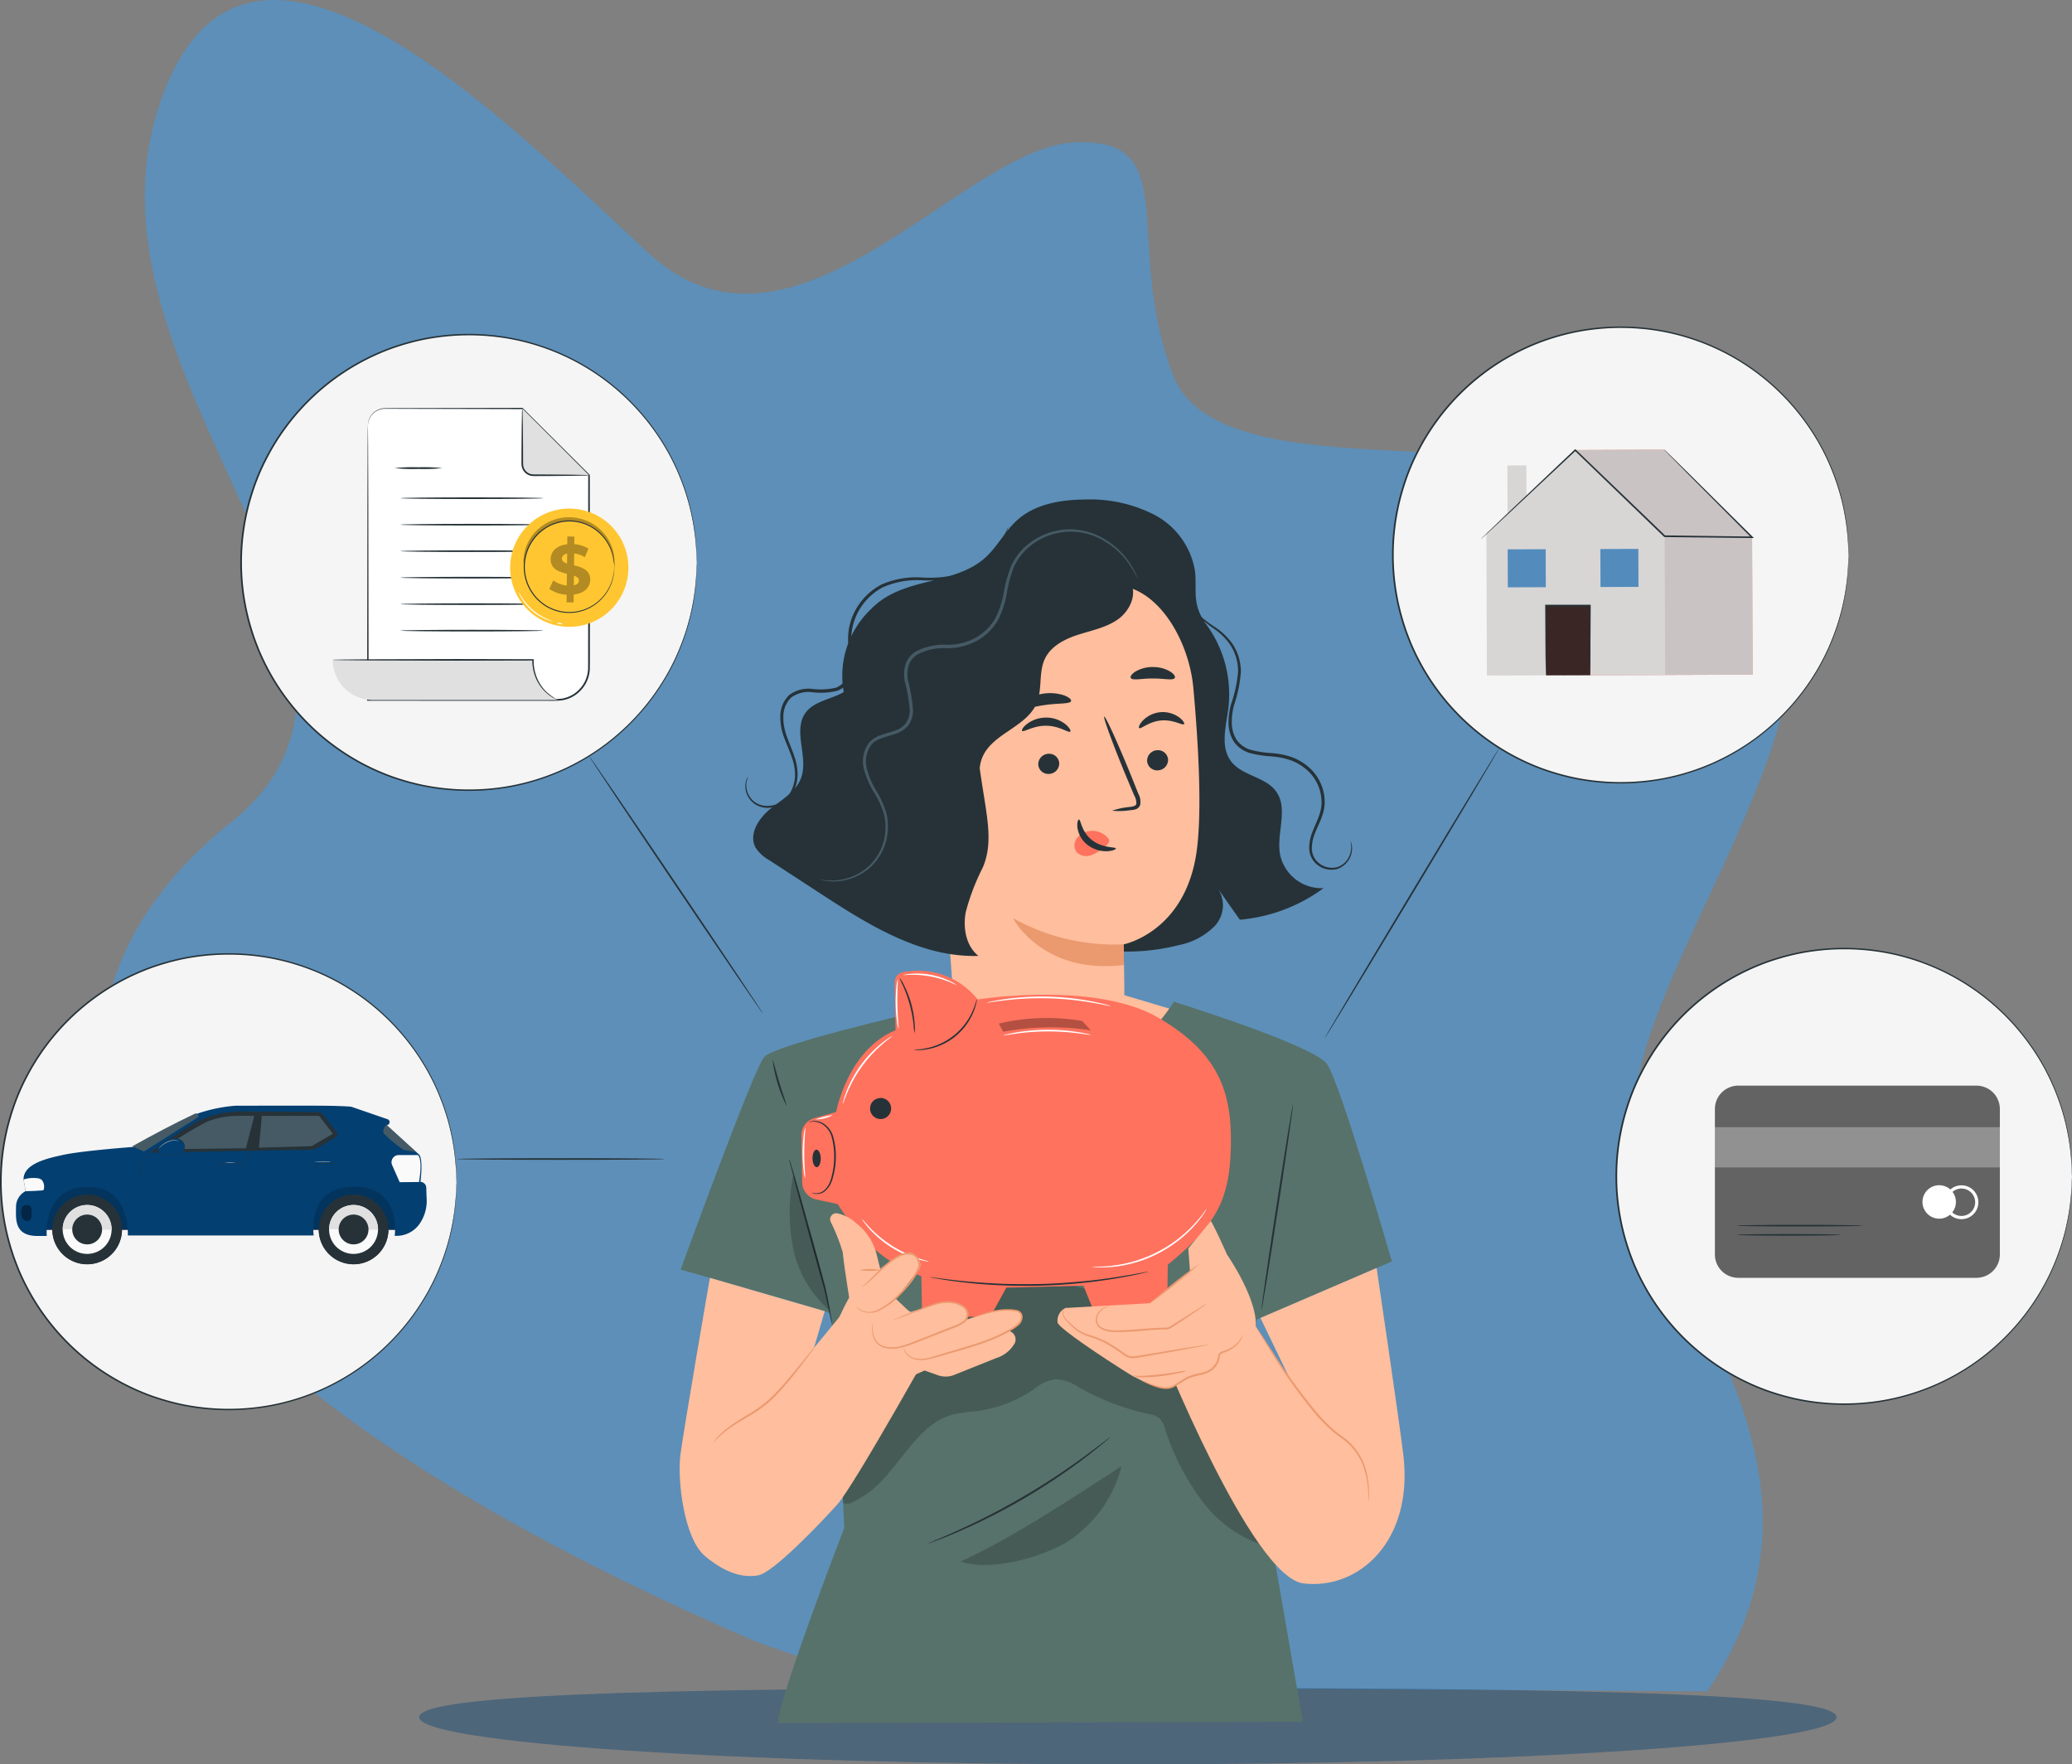 <svg xmlns="http://www.w3.org/2000/svg" xmlns:xlink="http://www.w3.org/1999/xlink" width="266" height="226.469" viewBox="0 0 266 226.469">
  <rect x="0" y="0" width="266" height="226.469" fill="#808080" stroke="none"/>
  <defs>
    <clipPath id="clip-path">
      <rect id="Rectángulo_291369" data-name="Rectángulo 291369" width="217.061" height="217.091" fill="#5d8fb8"/>
    </clipPath>
    <clipPath id="clip-path-2">
      <rect id="Rectángulo_292364" data-name="Rectángulo 292364" width="266" height="179.262" fill="none"/>
    </clipPath>
    <clipPath id="clip-path-4">
      <rect id="Rectángulo_292339" data-name="Rectángulo 292339" width="55.103" height="34.404" fill="none"/>
    </clipPath>
    <clipPath id="clip-path-5">
      <rect id="Rectángulo_292340" data-name="Rectángulo 292340" width="20.668" height="12.689" fill="none"/>
    </clipPath>
    <clipPath id="clip-path-6">
      <rect id="Rectángulo_292341" data-name="Rectángulo 292341" width="5.106" height="17.201" fill="none"/>
    </clipPath>
    <clipPath id="clip-path-7">
      <rect id="Rectángulo_292342" data-name="Rectángulo 292342" width="11.806" height="1.764" fill="none"/>
    </clipPath>
    <clipPath id="clip-path-9">
      <rect id="Rectángulo_292345" data-name="Rectángulo 292345" width="36.591" height="5.17" fill="none"/>
    </clipPath>
    <clipPath id="clip-path-11">
      <rect id="Rectángulo_292347" data-name="Rectángulo 292347" width="24.441" height="28.955" fill="#c9c5c5"/>
    </clipPath>
    <clipPath id="clip-path-12">
      <rect id="Rectángulo_292349" data-name="Rectángulo 292349" width="4.894" height="4.893" fill="#538cbc"/>
    </clipPath>
    <clipPath id="clip-path-13">
      <rect id="Rectángulo_292351" data-name="Rectángulo 292351" width="4.893" height="4.894" fill="#538cbc"/>
    </clipPath>
    <clipPath id="clip-path-14">
      <rect id="Rectángulo_292354" data-name="Rectángulo 292354" width="5.702" height="8.979" fill="#3b2626"/>
    </clipPath>
    <clipPath id="clip-path-16">
      <rect id="Rectángulo_292356" data-name="Rectángulo 292356" width="5.248" height="8.464" fill="none"/>
    </clipPath>
    <clipPath id="clip-path-17">
      <rect id="Rectángulo_292357" data-name="Rectángulo 292357" width="11.665" height="6.024" fill="none"/>
    </clipPath>
    <clipPath id="clip-path-19">
      <rect id="Rectángulo_292361" data-name="Rectángulo 292361" width="46.385" height="6.806" fill="#02345d"/>
    </clipPath>
    <clipPath id="clip-path-20">
      <rect id="Rectángulo_292362" data-name="Rectángulo 292362" width="1.317" height="2.04" fill="none"/>
    </clipPath>
  </defs>
  <g id="Grupo_873891" data-name="Grupo 873891" transform="translate(-515 -840.998)">
    <g id="Grupo_873890" data-name="Grupo 873890">
      <g id="Grupo_870717" data-name="Grupo 870717" transform="translate(528.045 840.998)">
        <g id="Grupo_870714" data-name="Grupo 870714" clip-path="url(#clip-path)">
          <path id="Trazado_215321" data-name="Trazado 215321" d="M16.525,105.621c27.129-21.63-19.852-56.536-9.449-91.06s44.729.97,63.2,17.979S110.392,19.118,124.742,18.3s6.274,12.483,12.746,29.711,54.177,2.921,73.3,19.561-11.344,52.052-13.909,73.168,30.376,45.01,9.271,76.35l-104.846-.62c-10.55-3.243-17.432-5.813-17.432-5.813C-14.283,168.268-10.6,127.25,16.525,105.621" transform="translate(0 0)" fill="#5d8fb8"/>
        </g>
      </g>
      <path id="Trazado_264543" data-name="Trazado 264543" d="M209.053,582.976c0,3.35-40.736,6.066-90.986,6.066s-90.986-2.716-90.986-6.066,40.759-3.741,91.01-3.741,90.963.391,90.963,3.741" transform="translate(541.728 478.425)" fill="#033f71" opacity="0.4"/>
    </g>
    <g id="Grupo_873840" data-name="Grupo 873840" transform="translate(515 882.9)">
      <g id="Grupo_873889" data-name="Grupo 873889" clip-path="url(#clip-path-2)">
        <g id="Grupo_873853" data-name="Grupo 873853">
          <g id="Grupo_873852" data-name="Grupo 873852" clip-path="url(#clip-path-2)">
            <path id="Trazado_267352" data-name="Trazado 267352" d="M334.864,86.989a15.138,15.138,0,0,1,4.988,13.088c-.3,2.343-1.077,4.995.365,6.865,1.427,1.851,4.4,1.945,5.766,3.845,1.6,2.236.016,5.37.5,8.08a5.448,5.448,0,0,0,5.589,4.327,21.255,21.255,0,0,1-10.752,4.053l-2.76-3.926a3.908,3.908,0,0,1-.5,4.774,8.9,8.9,0,0,1-4.53,2.4A26.977,26.977,0,0,1,310.1,125.5" transform="translate(-182.154 -51.097)" fill="#263238"/>
            <path id="Trazado_267353" data-name="Trazado 267353" d="M259.815,86.136c.677-1.774,1.748-3.4,2.235-5.232,1.047-3.945-.675-8.527,1.434-12.021,1.5-2.487,4.5-3.594,7.31-4.312s5.826-1.3,7.994-3.231c1.59-1.419,2.553-3.432,4.138-4.856,2.259-2.029,5.474-2.6,8.51-2.634a18.176,18.176,0,0,1,9.045,1.926,9.978,9.978,0,0,1,5.272,7.3c.169,1.511-.092,3.072.31,4.539.442,1.612,1.628,2.908,2.323,4.428a8,8,0,0,1-2.465,9.475l-22.689,26.519c-4.566,1.474-15.327-1.106-18.63-4.586s-6.5-12.829-4.787-17.312" transform="translate(-152.335 -31.63)" fill="#263238"/>
            <path id="Trazado_267354" data-name="Trazado 267354" d="M322.95,93.622c-.573-6.3-4.971-13.93-11.242-13.09l-19.5,5.51A3.7,3.7,0,0,0,289,89.888l3.418,47.3-.135.033s4.816,13.243,17.692,8.83c2.553-.875,3.656-3.72,4.092-6.629l.033-7.484c-.061-3.824-.106-5.392-.1-5.357,0,0,8.027-1.563,9.405-12.131.686-5.256.184-13.828-.453-20.828" transform="translate(-169.756 -47.267)" fill="#ffbe9d"/>
            <path id="Trazado_267355" data-name="Trazado 267355" d="M325.736,134.118a1.349,1.349,0,0,1-1.263,1.4,1.291,1.291,0,0,1-1.425-1.178,1.35,1.35,0,0,1,1.262-1.4,1.292,1.292,0,0,1,1.426,1.179" transform="translate(-189.756 -78.086)" fill="#263238"/>
            <path id="Trazado_267356" data-name="Trazado 267356" d="M359.6,133.006a1.35,1.35,0,0,1-1.263,1.4,1.291,1.291,0,0,1-1.425-1.178,1.35,1.35,0,0,1,1.262-1.4,1.292,1.292,0,0,1,1.426,1.179" transform="translate(-209.646 -77.432)" fill="#263238"/>
            <path id="Trazado_267357" data-name="Trazado 267357" d="M360.161,121.5c-.158.239-1.37-.613-2.947-.462-1.578.125-2.634,1.176-2.83.968-.095-.092.048-.51.506-.984a3.621,3.621,0,0,1,2.236-1.049,3.582,3.582,0,0,1,2.375.645c.531.387.739.774.66.882" transform="translate(-208.149 -70.462)" fill="#263238"/>
            <path id="Trazado_267358" data-name="Trazado 267358" d="M324.178,123.471c-.2.217-1.383-.736-3.071-.746-1.686-.037-2.929.883-3.111.659-.089-.1.108-.493.651-.909a4.089,4.089,0,0,1,2.491-.8,3.983,3.983,0,0,1,2.443.869c.517.432.692.83.6.927" transform="translate(-186.779 -71.472)" fill="#263238"/>
            <path id="Trazado_267359" data-name="Trazado 267359" d="M344.557,133.454a9.611,9.611,0,0,1,2.346-.491c.37-.049.719-.132.774-.387a1.89,1.89,0,0,0-.278-1.092q-.561-1.331-1.175-2.793c-1.634-3.977-2.829-7.252-2.668-7.317s1.616,3.107,3.25,7.085q.591,1.472,1.129,2.811a2.144,2.144,0,0,1,.233,1.45.931.931,0,0,1-.595.559,2.527,2.527,0,0,1-.627.1,9.447,9.447,0,0,1-2.391.07" transform="translate(-201.797 -71.295)" fill="#263238"/>
            <path id="Trazado_267360" data-name="Trazado 267360" d="M329.381,187.436a26.778,26.778,0,0,1-14.2-3.367s3.747,7.286,14.251,6.009Z" transform="translate(-185.139 -108.122)" fill="#eb996e"/>
            <path id="Trazado_267361" data-name="Trazado 267361" d="M338.618,157.85a2.618,2.618,0,0,0-2.373-.906,2.389,2.389,0,0,0-1.625.931,1.514,1.514,0,0,0-.067,1.734,1.756,1.756,0,0,0,1.917.428,5.492,5.492,0,0,0,1.825-1.159,1.591,1.591,0,0,0,.4-.441.484.484,0,0,0-.017-.54" transform="translate(-196.374 -92.174)" fill="#ff725e"/>
            <path id="Trazado_267362" data-name="Trazado 267362" d="M335.407,153.375c.236-.02.283,1.556,1.663,2.637s3.053.861,3.071,1.081c.025.1-.366.316-1.074.356a3.928,3.928,0,0,1-2.561-.814,3.417,3.417,0,0,1-1.293-2.214c-.078-.657.086-1.053.194-1.046" transform="translate(-196.892 -90.092)" fill="#263238"/>
            <path id="Trazado_267363" data-name="Trazado 267363" d="M323.848,115.094c-.132.4-1.587.252-3.285.5-1.7.219-3.063.755-3.3.408-.106-.167.124-.545.668-.942a5.779,5.779,0,0,1,5.016-.7c.632.235.956.536.9.725" transform="translate(-186.346 -67.011)" fill="#263238"/>
            <path id="Trazado_267364" data-name="Trazado 267364" d="M357.435,107.368c-.283.338-1.435.027-2.811.05-1.376-.02-2.533.292-2.81-.045-.122-.164.052-.5.552-.826a4.308,4.308,0,0,1,2.269-.6,4.256,4.256,0,0,1,2.26.6c.5.326.664.661.54.825" transform="translate(-206.633 -62.23)" fill="#263238"/>
            <path id="Trazado_267365" data-name="Trazado 267365" d="M284.73,86.8c1.041-1.442,2.818-2.124,4.506-2.682a96.72,96.72,0,0,1,22.5-4.572c.87,1.606-.109,3.685-1.592,4.751s-3.34,1.424-5.079,1.979-3.539,1.454-4.325,3.1c-.836,1.753-.308,3.9-1.055,5.7-1.285,3.085-5.717,3.883-6.984,6.975-.958,2.339.3,4.939.518,7.457a9.03,9.03,0,0,1-9.361,9.835q-.118-13.553-.237-27.107c-.016-1.882.01-3.907,1.111-5.434" transform="translate(-166.596 -46.725)" fill="#263238"/>
            <path id="Trazado_267366" data-name="Trazado 267366" d="M236.524,116.434c1.485-1.206,3.324-2.221,3.98-4.018.956-2.618-1.026-5.845.467-8.2,1.362-2.146,5.05-1.853,6.326-4.052,1-1.716.028-3.326.449-4.856A4.224,4.224,0,0,1,252,92.791l11.433,18.437c.85,6.038,1.843,9.279.387,12.716a28.484,28.484,0,0,0-2.184,5.724c-.375,2.013.03,4.334,1.628,5.613-7.386.217-14.092-3.972-20.281-8.007L236.427,123a4.931,4.931,0,0,1-1.777-1.634c-.908-1.684.388-3.73,1.874-4.936" transform="translate(-137.656 -54.485)" fill="#263238"/>
            <path id="Trazado_267367" data-name="Trazado 267367" d="M255.031,108.043a3.52,3.52,0,0,0,.779.189,6.7,6.7,0,0,0,2.3-.05,7.107,7.107,0,0,0,3.281-1.564,6.988,6.988,0,0,0,2.315-4.2,7.2,7.2,0,0,0-.1-2.833,11.517,11.517,0,0,0-1.232-2.8,10.837,10.837,0,0,1-1.271-2.906,3.661,3.661,0,0,1,.547-3.1c.713-.864,1.967-1.022,3.143-1.431a3.369,3.369,0,0,0,1.626-1.085,3.3,3.3,0,0,0,.6-1.9,20.981,20.981,0,0,0-.649-3.873,4.184,4.184,0,0,1,.08-1.88,2.625,2.625,0,0,1,1.135-1.44,7.362,7.362,0,0,1,3.77-.812,7.987,7.987,0,0,0,3.847-.93,7.155,7.155,0,0,0,2.733-2.686,11.785,11.785,0,0,0,1.13-3.479,16.488,16.488,0,0,1,.883-3.272,7.36,7.36,0,0,1,1.858-2.523,8.272,8.272,0,0,1,9.713-.883,10.091,10.091,0,0,1,2.728,2.3,13.368,13.368,0,0,1,1.629,2.6.749.749,0,0,0-.061-.194c-.051-.124-.111-.317-.228-.552a9.655,9.655,0,0,0-1.211-1.955,10.025,10.025,0,0,0-2.736-2.4A8.641,8.641,0,0,0,287,63.1a8.779,8.779,0,0,0-5.428,2.091,7.707,7.707,0,0,0-1.97,2.641,16.75,16.75,0,0,0-.925,3.342,11.458,11.458,0,0,1-1.1,3.357,6.755,6.755,0,0,1-2.581,2.521,7.573,7.573,0,0,1-3.662.871,7.73,7.73,0,0,0-3.983.878,3.06,3.06,0,0,0-1.311,1.671,4.6,4.6,0,0,0-.094,2.072,21.176,21.176,0,0,1,.651,3.8,2.883,2.883,0,0,1-.512,1.666,2.965,2.965,0,0,1-1.433.95c-.561.205-1.16.335-1.741.549a3.5,3.5,0,0,0-1.566,1.013,4.029,4.029,0,0,0-.613,3.433,11.127,11.127,0,0,0,1.329,3,11.266,11.266,0,0,1,1.222,2.708,6.928,6.928,0,0,1,.124,2.706,6.764,6.764,0,0,1-2.172,4.064,7.026,7.026,0,0,1-3.157,1.582,7.966,7.966,0,0,1-3.045.025" transform="translate(-149.805 -37.065)" fill="#455a64"/>
            <path id="Trazado_267368" data-name="Trazado 267368" d="M232.254,94.319a1.549,1.549,0,0,0-.272.59,2.643,2.643,0,0,0,.227,1.84,2.8,2.8,0,0,0,.893,1.036,2.934,2.934,0,0,0,1.551.5,3.679,3.679,0,0,0,3.323-1.888,4.932,4.932,0,0,0,.634-2.217,6.871,6.871,0,0,0-.4-2.457c-.506-1.621-1.49-3.224-1.422-5.086a3.4,3.4,0,0,1,.978-2.488,3.721,3.721,0,0,1,2.715-.7,9.038,9.038,0,0,0,3.2-.174,2.773,2.773,0,0,0,1.364-1.039,3.957,3.957,0,0,0,.618-1.6,13.046,13.046,0,0,0-.106-3.284,7.19,7.19,0,0,1,.319-3.023A7.663,7.663,0,0,1,249.522,70a10.849,10.849,0,0,1,5.159-.915,15.071,15.071,0,0,0,4.693-.506,9.9,9.9,0,0,0,5.318-4.143,6.991,6.991,0,0,0,.99-2.292,13.514,13.514,0,0,1-1.13,2.2,9.821,9.821,0,0,1-1.934,2.138,9.606,9.606,0,0,1-3.334,1.806,14.99,14.99,0,0,1-4.6.44,11.117,11.117,0,0,0-5.34.92,8.04,8.04,0,0,0-3.86,4.544,7.606,7.606,0,0,0-.345,3.191,12.83,12.83,0,0,1,.108,3.177,2.746,2.746,0,0,1-1.7,2.306,8.808,8.808,0,0,1-3.047.156,4.113,4.113,0,0,0-3,.821,3.791,3.791,0,0,0-1.1,2.782,7.236,7.236,0,0,0,.539,2.774c.316.852.676,1.645.94,2.434a6.561,6.561,0,0,1,.406,2.331,4.637,4.637,0,0,1-.566,2.08,3.425,3.425,0,0,1-3.052,1.8,2.733,2.733,0,0,1-1.445-.426,2.656,2.656,0,0,1-.859-.943,2.626,2.626,0,0,1-.29-1.743c.084-.407.209-.6.187-.609" transform="translate(-136.221 -36.5)" fill="#263238"/>
            <path id="Trazado_267369" data-name="Trazado 267369" d="M391.012,116.531a2.915,2.915,0,0,1-.118,1.923,2.537,2.537,0,0,1-1.605,1.476,2.662,2.662,0,0,1-2.665-.87,2.446,2.446,0,0,1-.557-1.572,5.089,5.089,0,0,1,.373-1.848c.452-1.227,1.315-2.543,1.272-4.173a5.944,5.944,0,0,0-2.03-4.362,6.964,6.964,0,0,0-2.234-1.319,10.207,10.207,0,0,0-2.6-.505,13.76,13.76,0,0,1-2.531-.391,3.386,3.386,0,0,1-1.92-1.327,4.166,4.166,0,0,1-.609-2.212,8.288,8.288,0,0,1,.3-2.26,17.227,17.227,0,0,0,.87-4.272,6.533,6.533,0,0,0-1.139-3.639,8.435,8.435,0,0,0-2.3-2.143,15.844,15.844,0,0,1-1.853-1.418,4.935,4.935,0,0,1-1.13-1.608c-.007,0,0,.046.025.13a2.07,2.07,0,0,0,.13.368,3.933,3.933,0,0,0,.857,1.229,14.645,14.645,0,0,0,1.829,1.494,8.341,8.341,0,0,1,2.187,2.117,6.263,6.263,0,0,1,1.035,3.469,17.27,17.27,0,0,1-.9,4.176,8.646,8.646,0,0,0-.328,2.365,4.559,4.559,0,0,0,.668,2.436,3.8,3.8,0,0,0,2.148,1.5,13.983,13.983,0,0,0,2.611.409,9.9,9.9,0,0,1,2.5.479,6.577,6.577,0,0,1,2.1,1.233,5.559,5.559,0,0,1,1.913,4.053c.057,1.491-.744,2.755-1.211,4.044a5.378,5.378,0,0,0-.37,1.98,2.754,2.754,0,0,0,.657,1.76,2.913,2.913,0,0,0,2.962.9,2.81,2.81,0,0,0,1.837-3.138,1.541,1.541,0,0,0-.181-.491" transform="translate(-217.653 -50.521)" fill="#263238"/>
            <path id="Trazado_267370" data-name="Trazado 267370" d="M269.69,83.92c-.706,2.336-2.772,3.962-4.127,5.992-1.911,2.862-2.35,6.451-2.391,9.893.1-1.621-.552-3.182-.869-4.775a11.778,11.778,0,0,1,7.913-13.5" transform="translate(-153.946 -47.888)" fill="#263238"/>
            <path id="Trazado_267371" data-name="Trazado 267371" d="M281.47,206.582c1.384-.388-6.843,2.756-7.012,2.811l7.347,11.966,28.486,6.061,10.717-17.411-21.659-6.461Z" transform="translate(-161.216 -119.563)" fill="#ffbe9d"/>
            <path id="Trazado_267372" data-name="Trazado 267372" d="M285.733,250.877l17.357-7.464s-6.6-22.912-8.332-25.342-19.651-7.99-19.651-7.99-6.193,10.329-16.781,11.023-14.6-.4-16.685-9.6c0,0-17.731,4.093-19.119,5.655s-10.732,27.3-10.732,27.3,18.4,5.207,19.093,5.554,1.91,27.6,1.91,27.6-8.218,21.238-8.55,25.057l67.407-.173-6.959-40.158Z" transform="translate(-124.406 -123.402)" fill="#57726a"/>
            <path id="Trazado_267373" data-name="Trazado 267373" d="M245.514,258.87a5.763,5.763,0,0,1,.276.818c.168.571.392,1.332.663,2.254.549,1.905,1.29,4.541,2.094,7.457l1.124,4.114c.166.633.341,1.232.482,1.8s.25,1.1.345,1.589c.189.975.319,1.767.409,2.314a6.027,6.027,0,0,1,.114.855.733.733,0,0,1-.068-.214l-.143-.623-.486-2.3c-.106-.484-.227-1.012-.373-1.574l-.5-1.788c-.352-1.267-.739-2.655-1.143-4.111-.8-2.918-1.52-5.563-2.025-7.481l-.585-2.274a5.579,5.579,0,0,1-.181-.842" transform="translate(-144.213 -152.06)" fill="#263238"/>
            <path id="Trazado_267374" data-name="Trazado 267374" d="M312.212,345.58a1.145,1.145,0,0,1-.2.192l-.6.514c-.522.446-1.3,1.066-2.272,1.811a78.91,78.91,0,0,1-16.519,9.655c-1.128.484-2.049.854-2.693,1.09l-.742.27a1.184,1.184,0,0,1-.265.078,1.122,1.122,0,0,1,.246-.125l.724-.314c.632-.264,1.542-.659,2.657-1.162a90.095,90.095,0,0,0,16.485-9.635c.986-.725,1.776-1.324,2.317-1.745l.628-.477a1.158,1.158,0,0,1,.23-.154" transform="translate(-169.714 -202.993)" fill="#263238"/>
            <g id="Grupo_873842" data-name="Grupo 873842" transform="translate(108.202 122.353)" opacity="0.2">
              <g id="Grupo_873841" data-name="Grupo 873841">
                <g id="Grupo_873840-2" data-name="Grupo 873840" clip-path="url(#clip-path-4)">
                  <path id="Trazado_267375" data-name="Trazado 267375" d="M310.178,307.667c-3.28-3.9-7.862-6.493-12.575-8.431-4.783-1.967-10.032-3.358-15.107-2.363-4.681.918-8.724,3.758-12.582,6.562a15.736,15.736,0,0,0-3.483,3.111,15.05,15.05,0,0,0-2.077,4.595c-1.318,4.174-1.2,9.032-2.109,13.313l.036.762c.883.269,1.278-.141,2.089-.582,4.837-2.625,6.8-9.486,12.138-10.82a25.14,25.14,0,0,1,2.969-.4,16.871,16.871,0,0,0,7.211-2.761,6.135,6.135,0,0,1,2.812-1.344,5.757,5.757,0,0,1,3.1,1.086,31.8,31.8,0,0,0,8.991,3.406,2.892,2.892,0,0,1,1.2.441,2.84,2.84,0,0,1,.8,1.388,31.47,31.47,0,0,0,4.928,9.52,15.934,15.934,0,0,0,8.835,5.793c-.7-8.226-1.858-16.961-7.171-23.28" transform="translate(-262.245 -296.542)"/>
                </g>
              </g>
            </g>
            <g id="Grupo_873845" data-name="Grupo 873845" transform="translate(123.314 146.282)" opacity="0.2">
              <g id="Grupo_873844" data-name="Grupo 873844">
                <g id="Grupo_873843" data-name="Grupo 873843" clip-path="url(#clip-path-5)">
                  <path id="Trazado_267376" data-name="Trazado 267376" d="M298.871,366.773c3.726,1.294,9.927-.4,13.372-2.32a16.264,16.264,0,0,0,7.3-9.916c-5.805,3.773-14.341,9.425-20.668,12.236" transform="translate(-298.871 -354.537)"/>
                </g>
              </g>
            </g>
            <g id="Grupo_873848" data-name="Grupo 873848" transform="translate(101.374 109.088)" opacity="0.2">
              <g id="Grupo_873847" data-name="Grupo 873847">
                <g id="Grupo_873846" data-name="Grupo 873846" clip-path="url(#clip-path-6)">
                  <path id="Trazado_267377" data-name="Trazado 267377" d="M248.411,272.073c-.8-2.5-1.4-5.178-2.2-7.681h-.092a24.917,24.917,0,0,0,.024,9.269,14.541,14.541,0,0,0,4.66,7.932,71.792,71.792,0,0,0-2.389-9.52" transform="translate(-245.694 -264.392)"/>
                </g>
              </g>
            </g>
            <path id="Trazado_267378" data-name="Trazado 267378" d="M242.166,234.069a17.818,17.818,0,0,1-1.786-5.875c.072-.014.384,1.324.878,2.942s.975,2.905.907,2.933" transform="translate(-141.192 -134.041)" fill="#263238"/>
            <path id="Trazado_267379" data-name="Trazado 267379" d="M396.527,241.943c.068.01-.784,5.939-1.9,13.239s-2.085,13.213-2.153,13.2.784-5.937,1.905-13.24,2.085-13.211,2.153-13.2" transform="translate(-230.533 -142.117)" fill="#263238"/>
            <path id="Trazado_267380" data-name="Trazado 267380" d="M295.184,206.491c-8.128-4.744-23.2-2.346-23.2-2.346a9.759,9.759,0,0,0-9.619-3.49,1.255,1.255,0,0,0-1.023,1.259l.1,6.184c-6.175,2.54-7.628,10.488-7.628,10.488l-2.781.78a2.3,2.3,0,0,0-1.679,2.253l.1,5.986a2.3,2.3,0,0,0,1.815,2.211l2.742.592c3.253,5.066,6.444,7.8,10.742,9.239l.1,5.332,8.775-.146,2.032-3.7,9.9-.26,1.621,4.024,9.116-.441.094-6.27c6.255-5.1,7.953-8.37,8.094-15.2s-1.44-11.907-9.3-16.5" transform="translate(-146.471 -117.759)" fill="#ff725e"/>
            <path id="Trazado_267381" data-name="Trazado 267381" d="M271.58,240.142a1.352,1.352,0,1,0,.33-.1" transform="translate(-159.083 -140.993)" fill="#263238"/>
            <path id="Trazado_267382" data-name="Trazado 267382" d="M281.777,209.7a8.341,8.341,0,0,1-.128-1.088,16.548,16.548,0,0,0-1.378-5.05,8.4,8.4,0,0,1-.442-1,4.2,4.2,0,0,1,.579.937,12.926,12.926,0,0,1,1.392,5.1,4.173,4.173,0,0,1-.023,1.1" transform="translate(-164.369 -118.983)" fill="#263238"/>
            <g id="Grupo_873851" data-name="Grupo 873851" transform="translate(128.223 88.764)" opacity="0.3">
              <g id="Grupo_873850" data-name="Grupo 873850">
                <g id="Grupo_873849" data-name="Grupo 873849" clip-path="url(#clip-path-7)">
                  <path id="Trazado_267383" data-name="Trazado 267383" d="M310.767,215.849l.572,1.048a33.98,33.98,0,0,1,11.233-.186l-1.088-1.191a26.941,26.941,0,0,0-10.717.328" transform="translate(-310.767 -215.133)"/>
                </g>
              </g>
            </g>
            <path id="Trazado_267384" data-name="Trazado 267384" d="M253.867,257.207c.01.622-.217,1.13-.508,1.135s-.535-.5-.545-1.117.217-1.13.507-1.135.535.5.545,1.117" transform="translate(-148.503 -150.427)" fill="#263238"/>
            <path id="Trazado_267385" data-name="Trazado 267385" d="M252,256.349a3.036,3.036,0,0,0,.5.081,1.572,1.572,0,0,0,1.218-.47,3.216,3.216,0,0,0,.548-.761,4.756,4.756,0,0,0,.337-1.03,9.782,9.782,0,0,0,.3-2.488,9.324,9.324,0,0,0-.323-2.481,2.848,2.848,0,0,0-1.148-1.6,2.188,2.188,0,0,0-1.291-.354c-.323.021-.492.1-.5.083s.037-.029.118-.067a1.52,1.52,0,0,1,.374-.1,2.17,2.17,0,0,1,1.379.307,2.953,2.953,0,0,1,1.257,1.671,9.058,9.058,0,0,1,.35,2.54,9.509,9.509,0,0,1-.326,2.54,4.738,4.738,0,0,1-.371,1.065,3.284,3.284,0,0,1-.6.785,1.445,1.445,0,0,1-.715.4,1.834,1.834,0,0,1-.615.042,1.265,1.265,0,0,1-.376-.094c-.081-.036-.119-.065-.116-.07" transform="translate(-147.814 -145.172)" fill="#263238"/>
            <path id="Trazado_267386" data-name="Trazado 267386" d="M317.323,294.064a1.428,1.428,0,0,1-.276.079l-.8.186c-.7.162-1.713.361-2.974.576s-2.771.425-4.453.6-3.54.3-5.492.349-3.814.005-5.5-.078-3.208-.227-4.478-.382-2.295-.3-3-.428l-.81-.146a1.413,1.413,0,0,1-.28-.065,1.454,1.454,0,0,1,.287.023l.816.106c.707.1,1.733.228,3,.36s2.785.252,4.471.335,3.542.1,5.489.061,3.8-.177,5.478-.332,3.187-.358,4.448-.556,2.28-.371,2.981-.508l.81-.146a1.447,1.447,0,0,1,.285-.037" transform="translate(-169.908 -172.732)" fill="#263238"/>
            <path id="Trazado_267387" data-name="Trazado 267387" d="M292.505,209.259a1.566,1.566,0,0,1-.06.44,6.876,6.876,0,0,1-.359,1.156,7.921,7.921,0,0,1-5.977,4.844,6.911,6.911,0,0,1-1.206.111,1.555,1.555,0,0,1-.443-.033c0-.041.633-.017,1.619-.227a8.241,8.241,0,0,0,5.867-4.754c.41-.921.519-1.546.558-1.537" transform="translate(-167.092 -122.918)" fill="#263238"/>
            <path id="Trazado_267388" data-name="Trazado 267388" d="M268.57,220.78c.021.031-.487.377-1.236,1.02a16.663,16.663,0,0,0-4.5,6.166c-.385.909-.56,1.5-.6,1.487a1.676,1.676,0,0,1,.087-.424,10.646,10.646,0,0,1,.367-1.12,14.808,14.808,0,0,1,4.546-6.226,10.449,10.449,0,0,1,.956-.69,1.672,1.672,0,0,1,.377-.213" transform="translate(-154.035 -129.685)" fill="#fff"/>
            <path id="Trazado_267389" data-name="Trazado 267389" d="M253.712,245.841a12.8,12.8,0,0,1,2.227-.552,4.1,4.1,0,0,1-2.227.552" transform="translate(-149.03 -144.075)" fill="#fff"/>
            <path id="Trazado_267390" data-name="Trazado 267390" d="M250.054,255.784a3.652,3.652,0,0,1-.184-.938,18.6,18.6,0,0,1,0-4.6,3.656,3.656,0,0,1,.187-.937c.064.009-.119,1.451-.117,3.238s.174,3.229.109,3.238" transform="translate(-146.691 -146.443)" fill="#fff"/>
            <path id="Trazado_267391" data-name="Trazado 267391" d="M278.947,203.131c.064.007-.08,1.418-.048,3.159s.216,3.146.152,3.156a3.512,3.512,0,0,1-.194-.911,18.518,18.518,0,0,1-.074-4.486,3.524,3.524,0,0,1,.163-.918" transform="translate(-163.698 -119.319)" fill="#fff"/>
            <path id="Trazado_267392" data-name="Trazado 267392" d="M287.916,202.84a12.595,12.595,0,0,0-6.956-1.322,3.612,3.612,0,0,1,1.047-.187,9.608,9.608,0,0,1,5,.951,3.616,3.616,0,0,1,.906.558" transform="translate(-165.036 -118.243)" fill="#fff"/>
            <path id="Trazado_267393" data-name="Trazado 267393" d="M323.432,219.456c-.007.034-.631-.08-1.646-.207a30.367,30.367,0,0,0-7.961.04c-1.013.137-1.636.257-1.643.224a1.8,1.8,0,0,1,.428-.13c.279-.071.686-.156,1.192-.244a24.692,24.692,0,0,1,8.005-.041c.508.083.916.164,1.195.232a1.8,1.8,0,0,1,.43.125" transform="translate(-183.375 -128.519)" fill="#fff"/>
            <path id="Trazado_267394" data-name="Trazado 267394" d="M322.926,209.693a3.6,3.6,0,0,1-.625-.107c-.4-.086-.977-.2-1.693-.323a38.792,38.792,0,0,0-11.317-.314c-.722.085-1.306.165-1.708.229a3.591,3.591,0,0,1-.63.073,3.577,3.577,0,0,1,.615-.155c.4-.089.98-.193,1.7-.3a33.906,33.906,0,0,1,11.364.316c.716.145,1.291.28,1.685.391a3.571,3.571,0,0,1,.606.189" transform="translate(-180.304 -122.451)" fill="#fff"/>
            <path id="Trazado_267395" data-name="Trazado 267395" d="M276.758,283.123a1.515,1.515,0,0,1-.407-.05,9.636,9.636,0,0,1-1.086-.266,13.528,13.528,0,0,1-6.158-3.921,9.565,9.565,0,0,1-.7-.871,1.537,1.537,0,0,1-.218-.348c.03-.023.382.441,1.03,1.115a15.254,15.254,0,0,0,6.094,3.879c.885.3,1.454.424,1.446.461" transform="translate(-157.533 -163.101)" fill="#fff"/>
            <path id="Trazado_267396" data-name="Trazado 267396" d="M354.548,274.44a4.148,4.148,0,0,1-.352.583,6.541,6.541,0,0,1-.462.652c-.193.245-.4.536-.669.821a12.051,12.051,0,0,1-.888.928c-.323.331-.708.641-1.106.977a16.443,16.443,0,0,1-5.994,3.038c-.505.122-.983.249-1.441.314a11.972,11.972,0,0,1-1.274.167c-.39.05-.746.043-1.057.054a6.525,6.525,0,0,1-.8-.013,4.2,4.2,0,0,1-.678-.061,4.11,4.11,0,0,1,.68-.023,7.822,7.822,0,0,0,.793-.023c.309-.022.661-.026,1.046-.085s.81-.1,1.257-.191c.452-.072.923-.2,1.421-.33a17.072,17.072,0,0,0,5.924-3c.4-.327.781-.628,1.106-.951.342-.3.633-.614.9-.9s.487-.558.687-.793a7.723,7.723,0,0,0,.488-.626,4.156,4.156,0,0,1,.42-.535" transform="translate(-199.615 -161.206)" fill="#fff"/>
            <path id="Trazado_267397" data-name="Trazado 267397" d="M215.351,295.971c-.011,0-3.347,19.368-3.78,22.661s.458,10.792,3.144,13.046,4.947,2.821,6.853,2.474,7.887-6.587,10.14-9.1,13.567-22.868,13.567-22.868l-10.447-4.645-6.108,7.407,1.378-4.693Z" transform="translate(-124.215 -173.853)" fill="#ffbe9d"/>
            <path id="Trazado_267398" data-name="Trazado 267398" d="M235.012,317.159a4.059,4.059,0,0,1-.407.594l-1.174,1.571c-.5.659-1.1,1.44-1.806,2.283a27.147,27.147,0,0,1-2.433,2.618,16.994,16.994,0,0,1-2.929,2.054c-.941.56-1.783,1.065-2.447,1.552a13.03,13.03,0,0,0-1.968,1.789c-.007-.005.026-.061.1-.161a4.323,4.323,0,0,1,.326-.425,8.962,8.962,0,0,1,1.44-1.344,27.758,27.758,0,0,1,2.433-1.608,17.731,17.731,0,0,0,2.88-2.042,29.46,29.46,0,0,0,2.425-2.581c.707-.832,1.324-1.6,1.843-2.243l1.237-1.522a3.857,3.857,0,0,1,.484-.534" transform="translate(-130.314 -186.299)" fill="#eb996e"/>
            <path id="Trazado_267399" data-name="Trazado 267399" d="M264.684,283.041s3.259-2.739,4.285-1.942,1.087,1.533.659,2.084-2.893,3.681-2.893,3.681l1.821,1.72,3.24-1.057,1.389-.332s3.332.078,2.624,2.317c0,0,3.446-1.1,4.069-1.15.952-.079,3.351-.318,3.01.924a2.71,2.71,0,0,1-1.675,1.684,1.13,1.13,0,0,1,.614,1.839,4.028,4.028,0,0,1-2.185,1.642l-5.429,2.175a2.935,2.935,0,0,1-2.074.041l-1.714-.609-3.372,1.471s-6.8-1.961-7.786-7.908l.886-1.843.58-1.088s-.8-5.074-.812-5.761a24.067,24.067,0,0,0-1.558-3.955.778.778,0,0,1,.83-1.091,5.067,5.067,0,0,1,2.437,1.268,7.19,7.19,0,0,1,2.63,4.009l.495,2" transform="translate(-151.72 -162.047)" fill="#ffbe9d"/>
            <path id="Trazado_267400" data-name="Trazado 267400" d="M267.132,292.523c-.012-.016.228-.184.616-.539s.911-.907,1.582-1.578c.335-.337.733-.675,1.162-1.028a7.117,7.117,0,0,1,1.493-1,2.656,2.656,0,0,1,.961-.253,1.864,1.864,0,0,1,.522.044,1.056,1.056,0,0,1,.265.084,1.9,1.9,0,0,1,.231.141,1.466,1.466,0,0,1,.4.393.868.868,0,0,1,.1.275l.073.249a1.036,1.036,0,0,1,.05.585,4.341,4.341,0,0,1-.184.519,8.014,8.014,0,0,1-1.148,1.792,15.235,15.235,0,0,1-1.325,1.461,9.214,9.214,0,0,1-2.7,1.954,2.681,2.681,0,0,1-2.223-.033,1.693,1.693,0,0,1-.492-.371.554.554,0,0,1-.125-.174,2.381,2.381,0,0,0,2.778.423,9.369,9.369,0,0,0,2.613-1.955,15.647,15.647,0,0,0,1.3-1.449,7.958,7.958,0,0,0,1.112-1.741,4.241,4.241,0,0,0,.175-.493.836.836,0,0,0-.049-.454l-.074-.254a.627.627,0,0,0-.07-.214,1.256,1.256,0,0,0-.33-.326,1.666,1.666,0,0,0-.2-.124.851.851,0,0,0-.212-.066,1.624,1.624,0,0,0-.461-.041,2.454,2.454,0,0,0-.883.226,7.1,7.1,0,0,0-1.459.95c-.434.346-.831.671-1.169,1-.68.65-1.22,1.2-1.637,1.527-.206.168-.373.288-.49.365a.738.738,0,0,1-.186.1" transform="translate(-156.472 -169.245)" fill="#eb996e"/>
            <path id="Trazado_267401" data-name="Trazado 267401" d="M270.1,293.355a7.833,7.833,0,0,1-2.707,0,7.833,7.833,0,0,1,2.707,0" transform="translate(-157.067 -172.247)" fill="#eb996e"/>
            <path id="Trazado_267402" data-name="Trazado 267402" d="M274.048,305.651a1.17,1.17,0,0,1,.242-.12l.71-.3,2.627-1.063c.555-.219,1.161-.477,1.846-.674a5.161,5.161,0,0,1,2.264-.193,3.282,3.282,0,0,1,1.176.421,1.513,1.513,0,0,1,.8,1.051,1.45,1.45,0,0,1-.586,1.239,4.579,4.579,0,0,1-1.233.624l-4.794,1.874a14.118,14.118,0,0,1-2.146.708,4.368,4.368,0,0,1-1.98.016,2.034,2.034,0,0,1-1.311-.963,3,3,0,0,1-.344-1.185,5.7,5.7,0,0,1-.02-.774,1.071,1.071,0,0,1,.026-.269c.024,0,0,.373.085,1.031a3,3,0,0,0,.366,1.129,1.9,1.9,0,0,0,1.238.868,4.25,4.25,0,0,0,1.9-.045,14.349,14.349,0,0,0,2.108-.719l4.787-1.892a4.428,4.428,0,0,0,1.172-.587,1.225,1.225,0,0,0,.5-1.031,1.3,1.3,0,0,0-.691-.884,3.081,3.081,0,0,0-1.095-.4,5.014,5.014,0,0,0-2.176.167c-.671.185-1.278.431-1.838.641l-2.654.993-.726.259a1.181,1.181,0,0,1-.259.075" transform="translate(-159.36 -178.128)" fill="#eb996e"/>
            <path id="Trazado_267403" data-name="Trazado 267403" d="M289.311,307.074a1.035,1.035,0,0,1,.231-.111l.679-.272a16.556,16.556,0,0,1,2.574-.8,8.191,8.191,0,0,1,1.863-.175,5.5,5.5,0,0,1,1.05.114.967.967,0,0,1,.51.306.934.934,0,0,1,.2.581,1.42,1.42,0,0,1-.534,1.082,6.931,6.931,0,0,1-1.009.689,17.493,17.493,0,0,1-2.28,1.121,45.3,45.3,0,0,1-4.647,1.524l-2.047.588a18.3,18.3,0,0,1-1.806.463,3.454,3.454,0,0,1-1.551-.046,2.256,2.256,0,0,1-1-.611,1.539,1.539,0,0,1-.37-.64.738.738,0,0,1-.036-.255,1.838,1.838,0,0,0,.472.831,2.213,2.213,0,0,0,.97.548,3.379,3.379,0,0,0,1.485.008c.55-.1,1.14-.3,1.78-.487l2.041-.609c1.436-.43,3.024-.88,4.619-1.534a17.7,17.7,0,0,0,2.252-1.1,6.832,6.832,0,0,0,.976-.658,1.2,1.2,0,0,0,.467-.911.683.683,0,0,0-.55-.691,5.46,5.46,0,0,0-1-.118,8.2,8.2,0,0,0-1.825.143,19.188,19.188,0,0,0-2.575.722l-.694.23a1.058,1.058,0,0,1-.247.066" transform="translate(-165.141 -179.576)" fill="#eb996e"/>
            <path id="Trazado_267404" data-name="Trazado 267404" d="M360.418,302.542s11.913,30.064,18.64,30.851c7.166.84,14.119-5.511,12.814-16.476-.5-4.207-3.434-24.014-3.434-24.014l-14.916,6.414,3.964,8.215-5.877-9.174Z" transform="translate(-211.709 -172.052)" fill="#ffbe9d"/>
            <path id="Trazado_267405" data-name="Trazado 267405" d="M405.214,333.529c-.025,0-.01-.385-.046-1.076a11.975,11.975,0,0,0-.46-2.875,7.579,7.579,0,0,0-2.265-3.584c-.595-.535-1.364-.966-2.023-1.586a20.992,20.992,0,0,1-1.949-1.977,66.781,66.781,0,0,1-5.655-7.884c-.662-1.05-1.185-1.906-1.544-2.5l-.409-.686a1.176,1.176,0,0,1-.128-.248,1.135,1.135,0,0,1,.171.221l.449.661,1.611,2.456a75.56,75.56,0,0,0,5.695,7.814,21.3,21.3,0,0,0,1.922,1.958c.641.609,1.391,1.032,2.014,1.6a7.651,7.651,0,0,1,2.282,3.708,11.061,11.061,0,0,1,.387,2.922c0,.348-.007.618-.021.8a1.167,1.167,0,0,1-.031.278" transform="translate(-229.517 -182.747)" fill="#eb996e"/>
            <path id="Trazado_267406" data-name="Trazado 267406" d="M348.731,278.276c.637,1.061,2.082,4.329,2.082,4.329s3.876,5.554,3.687,9.22c-.037.711-2.273,2.167-2.273,2.167s-7.072,5.3-8.77,5.658-4.244-1.273-4.526-1.344-9.832-6.155-9.881-7.014a1.8,1.8,0,0,1,1.032-1.85l10.829-.614,5.148-4.031-.228-2.993" transform="translate(-193.282 -163.459)" fill="#ffbe9d"/>
            <path id="Trazado_267407" data-name="Trazado 267407" d="M355.171,304.062a4.29,4.29,0,0,1-.583.433l-1.635,1.107c-.7.463-1.5,1.01-2.457,1.616a1.949,1.949,0,0,1-.877.127c-.287,0-.58.018-.878.033-.6.032-1.214.085-1.848.137a32.478,32.478,0,0,1-3.593.16,3.7,3.7,0,0,1-1.563-.34,1.379,1.379,0,0,1-.8-1.137,1.619,1.619,0,0,1,.372-1.093,2.2,2.2,0,0,1,.678-.538,2.818,2.818,0,0,1,.5-.205.521.521,0,0,1,.185-.038c.008.021-.246.091-.642.323a2.234,2.234,0,0,0-.62.54,1.5,1.5,0,0,0-.309,1,1.2,1.2,0,0,0,.722.975,3.573,3.573,0,0,0,1.477.3c1.1.018,2.3-.068,3.569-.178.633-.053,1.254-.1,1.855-.133.3-.014.6-.025.887-.028a1.781,1.781,0,0,0,.784-.1l2.462-1.561,1.677-1.045a4.213,4.213,0,0,1,.632-.356" transform="translate(-200.267 -178.605)" fill="#eb996e"/>
            <path id="Trazado_267408" data-name="Trazado 267408" d="M349.5,309.988a.794.794,0,0,1-.213.061l-.62.129-2.288.43-3.4.609-2.008.352c-.349.056-.7.132-1.075.169a1.843,1.843,0,0,1-1.139-.224c-.342-.2-.62-.436-.922-.639s-.6-.406-.894-.591a11.966,11.966,0,0,0-1.794-.923c-.592-.244-1.2-.39-1.738-.621a4.762,4.762,0,0,1-1.365-.889c-.368-.335-.682-.643-.952-.935a1.438,1.438,0,0,1-.43-.922.829.829,0,0,1,.225-.6.39.39,0,0,1,.193-.115c.006.01-.068.04-.159.147a.811.811,0,0,0-.168.568c.007.559.688,1.088,1.4,1.735a4.686,4.686,0,0,0,1.331.834c.525.215,1.131.354,1.744.6a11.857,11.857,0,0,1,1.834.928c.3.186.607.385.908.6s.6.448.9.626c.617.383,1.369.129,2.059.033l2.011-.338,3.407-.559,2.3-.357.628-.085a.8.8,0,0,1,.222-.014" transform="translate(-194.229 -179.319)" fill="#eb996e"/>
            <path id="Trazado_267409" data-name="Trazado 267409" d="M359.4,324.868a3.882,3.882,0,0,1-.977.293,21.831,21.831,0,0,1-2.424.406,19.587,19.587,0,0,1-2.457.133,1.485,1.485,0,0,1-.987-.277,4.113,4.113,0,0,0,.988.11c.618-.028,1.484-.1,2.429-.2s1.8-.237,2.419-.335a5.027,5.027,0,0,1,1.008-.129" transform="translate(-207.091 -190.822)" fill="#eb996e"/>
            <path id="Trazado_267410" data-name="Trazado 267410" d="M368.188,313.548c.009,0,0,.058-.021.164a2.179,2.179,0,0,1-.165.444,3.287,3.287,0,0,1-1.208,1.244,5.359,5.359,0,0,1-1.091.51c-.2.07-.375.157-.428.335s-.066.446-.153.68a2.568,2.568,0,0,1-.911,1.259,4.093,4.093,0,0,1-1.539.607,6.835,6.835,0,0,0-1.518.449c-.436.239-.873.525-1.281.766-.208.124-.4.248-.619.359a2.009,2.009,0,0,1-.672.174,3.472,3.472,0,0,1-1.207-.132,9.719,9.719,0,0,1-1.609-.633,3.05,3.05,0,0,1-.557-.3,3.036,3.036,0,0,1,.6.209,12.387,12.387,0,0,0,1.613.55,3.381,3.381,0,0,0,1.143.1,1.819,1.819,0,0,0,.6-.166c.183-.095.386-.229.588-.354.415-.253.818-.525,1.3-.791a6.8,6.8,0,0,1,1.572-.474,3.92,3.92,0,0,0,1.449-.562,2.354,2.354,0,0,0,.837-1.133c.085-.217.085-.427.165-.683a.805.805,0,0,1,.567-.456,5.435,5.435,0,0,0,1.068-.465,3.4,3.4,0,0,0,1.215-1.14c.2-.345.25-.568.273-.561" transform="translate(-208.649 -184.178)" fill="#eb996e"/>
            <path id="Trazado_267411" data-name="Trazado 267411" d="M364.227,291.438a67.324,67.324,0,0,1-6.425,5.121,67.249,67.249,0,0,1,6.425-5.121" transform="translate(-210.172 -171.19)" fill="#eb996e"/>
          </g>
        </g>
        <g id="Grupo_873858" data-name="Grupo 873858">
          <g id="Grupo_873857" data-name="Grupo 873857" clip-path="url(#clip-path-2)">
            <path id="Trazado_267412" data-name="Trazado 267412" d="M561.413,222.755a29.246,29.246,0,1,1-29.246-29.246,29.246,29.246,0,0,1,29.246,29.246" transform="translate(-295.415 -113.667)" fill="#f5f5f5"/>
            <path id="Trazado_267413" data-name="Trazado 267413" d="M561.259,222.628s-.012-.161-.023-.474-.009-.781-.064-1.39a29.569,29.569,0,0,0-.837-5.275,29.086,29.086,0,0,0-1.2-3.668,28.256,28.256,0,0,0-2.036-4.112,29.55,29.55,0,0,0-7.42-8.29,29.111,29.111,0,0,0-12.282-5.444,29.642,29.642,0,0,0-11.425.135,31.091,31.091,0,0,0-3.9,1.112,29.232,29.232,0,0,0-13.55,10.165,28.746,28.746,0,0,0-2.376,3.825,27.218,27.218,0,0,0-1.782,4.214,29.141,29.141,0,0,0,0,18.4c.232.734.522,1.444.8,2.155.314.7.619,1.393.978,2.061a28.716,28.716,0,0,0,2.376,3.826,29.23,29.23,0,0,0,13.552,10.168,31.174,31.174,0,0,0,3.9,1.112,29.655,29.655,0,0,0,11.427.134,29.108,29.108,0,0,0,12.283-5.446,29.55,29.55,0,0,0,7.419-8.29,28.208,28.208,0,0,0,2.035-4.112,29.008,29.008,0,0,0,1.2-3.668,29.556,29.556,0,0,0,.837-5.274c.055-.609.045-1.077.064-1.39s.023-.474.023-.474.016.643-.044,1.866a28.549,28.549,0,0,1-1.986,8.977,28.2,28.2,0,0,1-2.028,4.136,29.6,29.6,0,0,1-7.43,8.349,29.238,29.238,0,0,1-12.342,5.5,29.8,29.8,0,0,1-11.5-.12,31.264,31.264,0,0,1-3.926-1.116,29.412,29.412,0,0,1-13.654-10.229,28.805,28.805,0,0,1-2.395-3.853c-.362-.673-.67-1.375-.986-2.076-.284-.715-.576-1.431-.81-2.17a29.331,29.331,0,0,1,0-18.534,27.334,27.334,0,0,1,1.8-4.245,28.9,28.9,0,0,1,2.395-3.852,29.41,29.41,0,0,1,13.652-10.226,31.253,31.253,0,0,1,3.925-1.116,29.8,29.8,0,0,1,11.5-.12,29.236,29.236,0,0,1,12.342,5.5,29.6,29.6,0,0,1,7.431,8.349,28.159,28.159,0,0,1,2.028,4.135,28.549,28.549,0,0,1,1.987,8.978c.06,1.223.044,1.867.044,1.867" transform="translate(-295.262 -113.54)" fill="#263238"/>
            <path id="Trazado_267414" data-name="Trazado 267414" d="M567.156,260.841H536.573a3,3,0,0,1-3-3V239.174a3,3,0,0,1,3-3h30.584a3,3,0,0,1,3,3v18.663a3,3,0,0,1-3,3" transform="translate(-313.418 -138.727)" fill="#636363"/>
            <g id="Grupo_873856" data-name="Grupo 873856" transform="translate(220.151 102.773)" opacity="0.3">
              <g id="Grupo_873855" data-name="Grupo 873855">
                <g id="Grupo_873854" data-name="Grupo 873854" clip-path="url(#clip-path-9)">
                  <rect id="Rectángulo_292344" data-name="Rectángulo 292344" width="36.591" height="5.17" fill="#fff"/>
                </g>
              </g>
            </g>
            <path id="Trazado_267415" data-name="Trazado 267415" d="M553.72,282.442c0,.059-2.983.107-6.661.107s-6.662-.048-6.662-.107,2.982-.107,6.662-.107,6.661.048,6.661.107" transform="translate(-317.428 -165.843)" fill="#263238"/>
            <path id="Trazado_267416" data-name="Trazado 267416" d="M556.526,279.578c0,.059-3.611.107-8.064.107s-8.066-.048-8.066-.107,3.61-.107,8.066-.107,8.064.048,8.064.107" transform="translate(-317.428 -164.161)" fill="#263238"/>
            <path id="Trazado_267417" data-name="Trazado 267417" d="M602.458,269.3a2.146,2.146,0,1,1-2.146-2.149,2.147,2.147,0,0,1,2.146,2.149" transform="translate(-351.362 -156.923)" fill="#fff"/>
            <path id="Trazado_267418" data-name="Trazado 267418" d="M607.22,271.531a2.172,2.172,0,1,1,2.168-2.172,2.172,2.172,0,0,1-2.168,2.172m0-3.93a1.759,1.759,0,1,0,1.756,1.759,1.759,1.759,0,0,0-1.756-1.759" transform="translate(-355.407 -156.946)" fill="#fff"/>
          </g>
        </g>
        <g id="Grupo_873872" data-name="Grupo 873872">
          <g id="Grupo_873871" data-name="Grupo 873871" clip-path="url(#clip-path-2)">
            <path id="Trazado_267419" data-name="Trazado 267419" d="M491.879,29.463A29.246,29.246,0,1,1,462.632.217a29.246,29.246,0,0,1,29.246,29.246" transform="translate(-254.571 -0.127)" fill="#f5f5f5"/>
            <path id="Trazado_267420" data-name="Trazado 267420" d="M491.725,29.336s-.012-.16-.023-.474-.009-.781-.064-1.39A29.521,29.521,0,0,0,490.8,22.2a29.08,29.08,0,0,0-1.2-3.668,28.211,28.211,0,0,0-2.036-4.112,29.547,29.547,0,0,0-7.42-8.29A29.1,29.1,0,0,0,467.862.683a29.641,29.641,0,0,0-11.425.135,31.093,31.093,0,0,0-3.9,1.112,29.232,29.232,0,0,0-13.55,10.165,28.7,28.7,0,0,0-2.376,3.825,27.239,27.239,0,0,0-1.782,4.214,29.14,29.14,0,0,0,0,18.4c.232.734.522,1.444.8,2.155.314.7.619,1.393.979,2.061a28.664,28.664,0,0,0,2.376,3.826,29.23,29.23,0,0,0,13.552,10.168,31.1,31.1,0,0,0,3.9,1.112,29.657,29.657,0,0,0,11.427.134,29.1,29.1,0,0,0,12.283-5.446,29.552,29.552,0,0,0,7.419-8.29,28.209,28.209,0,0,0,2.035-4.112,29.007,29.007,0,0,0,1.2-3.668,29.518,29.518,0,0,0,.837-5.274c.055-.609.045-1.077.064-1.39s.023-.474.023-.474.017.644-.044,1.866a28.556,28.556,0,0,1-1.986,8.977,28.209,28.209,0,0,1-2.028,4.135,29.6,29.6,0,0,1-7.43,8.349,29.238,29.238,0,0,1-12.342,5.5,29.8,29.8,0,0,1-11.5-.12,31.277,31.277,0,0,1-3.925-1.116A29.413,29.413,0,0,1,438.818,46.7a28.841,28.841,0,0,1-2.395-3.853c-.362-.673-.67-1.375-.986-2.076-.283-.715-.576-1.43-.81-2.17a29.331,29.331,0,0,1,0-18.534,27.428,27.428,0,0,1,1.8-4.245,28.89,28.89,0,0,1,2.395-3.852A29.41,29.41,0,0,1,452.471,1.744,31.319,31.319,0,0,1,456.4.628a29.794,29.794,0,0,1,11.5-.12,29.23,29.23,0,0,1,12.342,5.5,29.6,29.6,0,0,1,7.43,8.349,28.2,28.2,0,0,1,2.028,4.135,28.553,28.553,0,0,1,1.987,8.978c.06,1.223.044,1.867.044,1.867" transform="translate(-254.417 0)" fill="#263238"/>
            <path id="Trazado_267421" data-name="Trazado 267421" d="M499.188,38.345l-11.443.04v.078L486.067,67.3l24.441-.085-.061-17.639Z" transform="translate(-285.516 -22.524)" fill="#ff725e"/>
            <g id="Grupo_873861" data-name="Grupo 873861" transform="translate(200.552 15.821)" opacity="0.979">
              <g id="Grupo_873860" data-name="Grupo 873860">
                <g id="Grupo_873859" data-name="Grupo 873859" clip-path="url(#clip-path-11)">
                  <path id="Trazado_267422" data-name="Trazado 267422" d="M499.188,38.345l-11.443.04v.078L486.067,67.3l24.441-.085-.061-17.639Z" transform="translate(-486.067 -38.345)" fill="#c9c5c5"/>
                </g>
              </g>
            </g>
            <path id="Trazado_267423" data-name="Trazado 267423" d="M473.9,38.441,462.489,49.187l.063,18.2,22.886-.079L485.376,49.5Z" transform="translate(-271.666 -22.58)" fill="#d8d5d5"/>
            <g id="Grupo_873864" data-name="Grupo 873864" transform="translate(205.452 28.552)">
              <g id="Grupo_873863" data-name="Grupo 873863">
                <g id="Grupo_873862" data-name="Grupo 873862" clip-path="url(#clip-path-12)">
                  <rect id="Rectángulo_292348" data-name="Rectángulo 292348" width="4.877" height="4.877" transform="translate(0 0.017) rotate(-0.199)" fill="#538cbc"/>
                </g>
              </g>
            </g>
            <g id="Grupo_873867" data-name="Grupo 873867" transform="translate(193.554 28.593)">
              <g id="Grupo_873866" data-name="Grupo 873866">
                <g id="Grupo_873865" data-name="Grupo 873865" clip-path="url(#clip-path-13)">
                  <rect id="Rectángulo_292350" data-name="Rectángulo 292350" width="4.877" height="4.877" transform="translate(0 0.017) rotate(-0.199)" fill="#538cbc"/>
                </g>
              </g>
            </g>
            <rect id="Rectángulo_292352" data-name="Rectángulo 292352" width="2.438" height="7.234" transform="matrix(1, -0.003, 0.003, 1, 193.517, 17.84)" fill="#d8d5d5"/>
            <g id="Grupo_873870" data-name="Grupo 873870" transform="translate(198.456 35.804)">
              <g id="Grupo_873869" data-name="Grupo 873869">
                <g id="Grupo_873868" data-name="Grupo 873868" clip-path="url(#clip-path-14)">
                  <rect id="Rectángulo_292353" data-name="Rectángulo 292353" width="5.671" height="8.96" transform="translate(0 0.02) rotate(-0.198)" fill="#3b2626"/>
                </g>
              </g>
            </g>
            <path id="Trazado_267424" data-name="Trazado 267424" d="M484.335,38.212a.291.291,0,0,1,.058.047l.161.15.617.6,2.316,2.273,8.174,8.1.166.165-.235,0-11.221-.125h-.042l-.031-.03-1.965-1.891-9.509-9.17h.133l-8.781,8.226-2.495,2.315-.665.607-.174.153a.27.27,0,0,1-.062.048.307.307,0,0,1,.052-.059l.163-.164.645-.628,2.457-2.354,8.727-8.283.066-.063.066.064,9.524,9.154,1.964,1.892-.073-.03,11.221.149-.068.162-8.119-8.153-2.278-2.311-.6-.616-.15-.16a.284.284,0,0,1-.047-.058" transform="translate(-270.663 -22.39)" fill="#263238"/>
            <path id="Trazado_267425" data-name="Trazado 267425" d="M486.553,95.611a.637.637,0,0,1-.019-.173c0-.135-.01-.3-.017-.5-.008-.465-.018-1.094-.031-1.868-.009-1.621-.022-3.845-.038-6.4l.1.1-2.829,0-2.81,0,.1-.1c-.015,2.557-.028,4.787-.038,6.411-.013.776-.023,1.406-.031,1.872-.007.2-.013.366-.017.5a.648.648,0,0,1-.019.174.625.625,0,0,1-.019-.174c0-.136-.01-.3-.017-.5-.008-.466-.018-1.1-.031-1.872-.009-1.624-.023-3.854-.038-6.411v-.1h.1l2.81,0,2.829,0h.1v.1c-.015,2.552-.028,4.777-.038,6.4-.013.774-.023,1.4-.031,1.868-.007.2-.013.366-.017.5a.642.642,0,0,1-.019.173" transform="translate(-282.427 -50.848)" fill="#263238"/>
            <path id="Trazado_267426" data-name="Trazado 267426" d="M434.582,131.108c.051.031-4.932,8.4-11.128,18.7s-11.262,18.619-11.313,18.588,4.931-8.4,11.129-18.7,11.262-18.617,11.312-18.586" transform="translate(-242.091 -77.013)" fill="#263238"/>
          </g>
        </g>
        <g id="Grupo_873880" data-name="Grupo 873880">
          <g id="Grupo_873879" data-name="Grupo 873879" clip-path="url(#clip-path-2)">
            <path id="Trazado_267427" data-name="Trazado 267427" d="M133.511,31.763A29.246,29.246,0,1,1,104.264,2.517a29.246,29.246,0,0,1,29.246,29.246" transform="translate(-44.066 -1.478)" fill="#f5f5f5"/>
            <path id="Trazado_267428" data-name="Trazado 267428" d="M133.358,31.636s-.012-.161-.023-.474-.009-.781-.064-1.39a29.575,29.575,0,0,0-.837-5.275,29.087,29.087,0,0,0-1.2-3.668,28.259,28.259,0,0,0-2.036-4.112,29.55,29.55,0,0,0-7.42-8.29,29.109,29.109,0,0,0-12.282-5.444,29.641,29.641,0,0,0-11.425.135,31.094,31.094,0,0,0-3.9,1.112,29.232,29.232,0,0,0-13.55,10.165,28.7,28.7,0,0,0-2.376,3.825,27.22,27.22,0,0,0-1.782,4.214,29.14,29.14,0,0,0,0,18.4c.232.734.522,1.444.8,2.155.314.7.619,1.393.979,2.061a28.673,28.673,0,0,0,2.376,3.826A29.23,29.23,0,0,0,94.172,59.043a31.1,31.1,0,0,0,3.9,1.112,29.641,29.641,0,0,0,11.427.134,29.1,29.1,0,0,0,12.283-5.446,29.55,29.55,0,0,0,7.419-8.29,28.211,28.211,0,0,0,2.035-4.112,29.009,29.009,0,0,0,1.2-3.668,29.526,29.526,0,0,0,.837-5.274c.055-.609.045-1.077.064-1.39s.023-.474.023-.474.017.643-.044,1.866a28.551,28.551,0,0,1-1.986,8.977,28.159,28.159,0,0,1-2.028,4.136,29.6,29.6,0,0,1-7.43,8.349,29.238,29.238,0,0,1-12.342,5.5,29.8,29.8,0,0,1-11.5-.12A31.276,31.276,0,0,1,94.1,59.229,29.411,29.411,0,0,1,80.45,49a28.837,28.837,0,0,1-2.395-3.853c-.362-.673-.67-1.375-.986-2.076-.283-.715-.576-1.43-.81-2.17a29.339,29.339,0,0,1,0-18.534,27.413,27.413,0,0,1,1.8-4.245,28.889,28.889,0,0,1,2.395-3.852A29.41,29.41,0,0,1,94.1,4.043a31.253,31.253,0,0,1,3.925-1.116,29.8,29.8,0,0,1,11.5-.12,29.238,29.238,0,0,1,12.342,5.5,29.6,29.6,0,0,1,7.431,8.349,28.16,28.16,0,0,1,2.028,4.135,28.555,28.555,0,0,1,1.987,8.978c.06,1.223.044,1.867.044,1.867" transform="translate(-43.913 -1.351)" fill="#263238"/>
            <path id="Trazado_267429" data-name="Trazado 267429" d="M114.485,27.719V62.935h24.224a4.158,4.158,0,0,0,4.158-4.158V34.085L134.3,25.517H116.687a2.2,2.2,0,0,0-2.2,2.2" transform="translate(-67.248 -14.989)" fill="#fff"/>
            <path id="Trazado_267430" data-name="Trazado 267430" d="M114.347,27.6s0-.032,0-.094a1.631,1.631,0,0,1,.023-.279,2.164,2.164,0,0,1,.433-1,2.235,2.235,0,0,1,1.532-.85c.708-.025,1.514-.013,2.427-.021l15.4-.035h.033l.023.024L142.8,33.9l.028.028v.04c0,4.237.006,8.813.009,13.633q0,3.616,0,7.4c0,1.262.009,2.529-.008,3.821a4.278,4.278,0,0,1-.522,1.894,4.427,4.427,0,0,1-1.333,1.466,4.244,4.244,0,0,1-1.7.678,12.511,12.511,0,0,1-1.8.063h-3.524l-6.856,0-12.753-.008h-.1v-.1c.016-10.438.03-19.24.039-25.439.012-3.092.021-5.534.027-7.211.006-.831.012-1.47.015-1.91,0-.212.006-.374.008-.491s.008-.166.008-.166.005.056.008.166,0,.279.008.491c0,.439.009,1.079.015,1.91.007,1.676.016,4.118.027,7.211.009,6.2.023,15,.039,25.439l-.1-.1,12.753-.008,6.856,0h3.524a12.455,12.455,0,0,0,1.762-.06,4.019,4.019,0,0,0,1.611-.644,4.208,4.208,0,0,0,1.266-1.392,4.064,4.064,0,0,0,.5-1.8c.016-1.275,0-2.554.009-3.812q0-3.781,0-7.4c0-4.82.006-9.4.009-13.633l.028.067L134.1,25.459l.057.024-15.4-.036c-.91,0-1.725-.017-2.421,0a2.191,2.191,0,0,0-1.948,1.788c-.046.241-.035.37-.045.369" transform="translate(-67.11 -14.874)" fill="#263238"/>
            <path id="Trazado_267431" data-name="Trazado 267431" d="M162.508,25.517l8.568,8.568h-7.125a1.443,1.443,0,0,1-1.443-1.443Z" transform="translate(-95.457 -14.989)" fill="#e0e0e0"/>
            <path id="Trazado_267432" data-name="Trazado 267432" d="M103.53,103.737h0a5.144,5.144,0,0,0,5.144,5.144h23.715a5.573,5.573,0,0,1-3.14-4.867l-.007-.277Z" transform="translate(-60.813 -60.935)" fill="#e0e0e0"/>
            <path id="Trazado_267433" data-name="Trazado 267433" d="M128.886,43.917a21.929,21.929,0,0,1-3.063.107,21.934,21.934,0,0,1-3.064-.107,21.933,21.933,0,0,1,3.064-.107,21.929,21.929,0,0,1,3.063.107" transform="translate(-72.109 -25.734)" fill="#263238"/>
            <path id="Trazado_267434" data-name="Trazado 267434" d="M142.94,53.274c0,.059-4.108.107-9.175.107s-9.175-.048-9.175-.107,4.107-.107,9.175-.107,9.175.048,9.175.107" transform="translate(-73.184 -31.23)" fill="#263238"/>
            <path id="Trazado_267435" data-name="Trazado 267435" d="M142.94,61.514c0,.059-4.108.107-9.175.107s-9.175-.048-9.175-.107,4.107-.107,9.175-.107,9.175.048,9.175.107" transform="translate(-73.184 -36.07)" fill="#263238"/>
            <path id="Trazado_267436" data-name="Trazado 267436" d="M142.94,69.754c0,.059-4.108.107-9.175.107s-9.175-.048-9.175-.107,4.107-.107,9.175-.107,9.175.048,9.175.107" transform="translate(-73.184 -40.911)" fill="#263238"/>
            <path id="Trazado_267437" data-name="Trazado 267437" d="M142.94,77.994c0,.059-4.108.107-9.175.107s-9.175-.048-9.175-.107,4.107-.107,9.175-.107,9.175.048,9.175.107" transform="translate(-73.184 -45.751)" fill="#263238"/>
            <path id="Trazado_267438" data-name="Trazado 267438" d="M142.94,86.234c0,.059-4.108.107-9.175.107s-9.175-.048-9.175-.107,4.107-.107,9.175-.107,9.175.048,9.175.107" transform="translate(-73.184 -50.591)" fill="#263238"/>
            <path id="Trazado_267439" data-name="Trazado 267439" d="M142.94,94.475c0,.059-4.108.107-9.175.107s-9.175-.048-9.175-.107,4.107-.107,9.175-.107,9.175.048,9.175.107" transform="translate(-73.184 -55.432)" fill="#263238"/>
            <path id="Trazado_267440" data-name="Trazado 267440" d="M173.915,64.425a7.589,7.589,0,1,1-7.393-7.763,7.58,7.58,0,0,1,7.393,7.763" transform="translate(-93.244 -33.282)" fill="#ffc631"/>
            <g id="Grupo_873875" data-name="Grupo 873875" transform="translate(70.52 26.957)" opacity="0.3">
              <g id="Grupo_873874" data-name="Grupo 873874">
                <g id="Grupo_873873" data-name="Grupo 873873" clip-path="url(#clip-path-16)">
                  <path id="Trazado_267441" data-name="Trazado 267441" d="M174.046,72.792l-.011,1.008-.9-.01.011-.98a4.266,4.266,0,0,1-2.231-.745l.507-1.092a3.637,3.637,0,0,0,1.738.658l.017-1.5c-1-.254-2.107-.6-2.092-1.885.011-.954.712-1.764,2.135-1.91l.011-1,.9.01-.011.98a4.071,4.071,0,0,1,1.82.569l-.462,1.1a3.684,3.684,0,0,0-1.371-.484l-.017,1.529c1,.245,2.089.59,2.075,1.858-.011.935-.7,1.737-2.117,1.892m-.855-3.985.014-1.277c-.477.1-.669.361-.673.658,0,.314.265.489.659.619m1.523,2.185c0-.315-.255-.489-.641-.628l-.014,1.241c.451-.094.651-.326.654-.613" transform="translate(-170.915 -65.335)"/>
                </g>
              </g>
            </g>
            <g id="Grupo_873878" data-name="Grupo 873878" transform="translate(67.212 24.49)" opacity="0.3">
              <g id="Grupo_873877" data-name="Grupo 873877">
                <g id="Grupo_873876" data-name="Grupo 873876" clip-path="url(#clip-path-17)">
                  <path id="Trazado_267442" data-name="Trazado 267442" d="M174.515,65.313a3.422,3.422,0,0,1-.135-.7,6.133,6.133,0,0,0-.622-1.789,5.913,5.913,0,0,0-.738-1.07,5.8,5.8,0,0,0-1.114-.984,5.661,5.661,0,0,0-1.473-.712,5.619,5.619,0,0,0-.844-.2,6.152,6.152,0,0,0-.89-.066,6.252,6.252,0,0,0-.89.076,5.645,5.645,0,0,0-.842.206,5.662,5.662,0,0,0-1.465.729,5.775,5.775,0,0,0-1.1,1,5.933,5.933,0,0,0-.726,1.079,6.147,6.147,0,0,0-.6,1.8,3.4,3.4,0,0,1-.127.7,1.7,1.7,0,0,1-.045-.72,5.341,5.341,0,0,1,.49-1.913,5.79,5.79,0,0,1,1.872-2.27,5.885,5.885,0,0,1,1.564-.808,5.917,5.917,0,0,1,.907-.229,5.945,5.945,0,0,1,1.919-.011,5.942,5.942,0,0,1,.909.218,5.637,5.637,0,0,1,.833.345,5.557,5.557,0,0,1,.739.445,5.79,5.79,0,0,1,1.9,2.248,5.351,5.351,0,0,1,.513,1.907,1.7,1.7,0,0,1-.036.721" transform="translate(-162.898 -59.356)"/>
                </g>
              </g>
            </g>
            <path id="Trazado_267443" data-name="Trazado 267443" d="M174.585,66.443a.458.458,0,0,1-.009-.094c0-.07-.008-.162-.014-.277a3.039,3.039,0,0,0-.04-.448,4.455,4.455,0,0,0-.106-.6,5.692,5.692,0,0,0-.6-1.561,5.791,5.791,0,0,0-1.413-1.692,5.635,5.635,0,0,0-5.423-.974,5.14,5.14,0,0,0-1.469.762,5.464,5.464,0,0,0-1.234,1.207,5.738,5.738,0,0,0-.848,1.574,5.855,5.855,0,0,0-.093,3.637,5.722,5.722,0,0,0,.767,1.616,5.462,5.462,0,0,0,1.171,1.269,6.194,6.194,0,0,0,.689.481,6.077,6.077,0,0,0,.74.356,5.635,5.635,0,0,0,5.466-.7,5.793,5.793,0,0,0,1.5-1.617,5.682,5.682,0,0,0,.675-1.529,4.366,4.366,0,0,0,.137-.6,2.966,2.966,0,0,0,.063-.445c.012-.115.021-.206.028-.276a.463.463,0,0,1,.014-.094.47.47,0,0,1,0,.094c0,.07-.008.162-.014.278a2.8,2.8,0,0,1-.049.449,4.308,4.308,0,0,1-.125.605,5.642,5.642,0,0,1-.661,1.557,5.822,5.822,0,0,1-1.506,1.657,5.73,5.73,0,0,1-5.578.737,6.268,6.268,0,0,1-.758-.362,6.384,6.384,0,0,1-.707-.491,5.6,5.6,0,0,1-1.2-1.3,5.874,5.874,0,0,1-.787-1.655,5.986,5.986,0,0,1,.1-3.727,5.869,5.869,0,0,1,.871-1.612,5.588,5.588,0,0,1,1.266-1.234,6.341,6.341,0,0,1,.731-.453,6.222,6.222,0,0,1,.776-.323,5.79,5.79,0,0,1,6.951,2.753,5.639,5.639,0,0,1,.581,1.589,4.259,4.259,0,0,1,.094.611,2.767,2.767,0,0,1,.026.451c0,.116,0,.208,0,.278a.471.471,0,0,1-.005.094" transform="translate(-95.717 -35.455)" fill="#263238"/>
            <path id="Trazado_267444" data-name="Trazado 267444" d="M165.749,86.422a.737.737,0,0,1-.23-.043,4.667,4.667,0,0,1-.6-.2,6.61,6.61,0,0,1-3.149-2.693,4.641,4.641,0,0,1-.295-.564.728.728,0,0,1-.078-.22c.023-.011.166.288.46.73a7.429,7.429,0,0,0,3.1,2.654c.482.221.8.316.792.341" transform="translate(-94.801 -48.576)" fill="#fff"/>
            <path id="Trazado_267445" data-name="Trazado 267445" d="M174.023,92.316c-.009.039-.161.04-.34,0s-.318-.1-.309-.142.161-.04.34,0,.318.1.309.142" transform="translate(-101.839 -54.126)" fill="#fff"/>
            <path id="Trazado_267446" data-name="Trazado 267446" d="M132.389,108.728a.392.392,0,0,1-.106-.044l-.3-.152-.22-.116-.248-.168c-.088-.061-.186-.124-.286-.2l-.3-.259a5.22,5.22,0,0,1-1.21-1.619,5.7,5.7,0,0,1-.564-2.6l.085.092-9.662.022-11.349-.031-3.439-.034-.935-.02a1.879,1.879,0,0,1-.326-.021,1.846,1.846,0,0,1,.326-.022l.935-.02,3.439-.034,11.349-.032,9.662.022h.088l0,.092a5.622,5.622,0,0,0,.518,2.524A5.242,5.242,0,0,0,131,107.72a9.139,9.139,0,0,0,1.394,1.007" transform="translate(-60.813 -60.782)" fill="#263238"/>
            <path id="Trazado_267447" data-name="Trazado 267447" d="M162.355,25.517a3.767,3.767,0,0,1,.042.649c.009.456.021,1.052.034,1.77.007.76.014,1.647.023,2.625,0,.5,0,1.013.006,1.55a5.538,5.538,0,0,0,.028.8,1.34,1.34,0,0,0,1.043,1.044,5.6,5.6,0,0,0,.8.028l1.55.006,2.625.023,1.77.034a3.763,3.763,0,0,1,.649.042,3.732,3.732,0,0,1-.649.042l-1.77.034-2.625.023-1.55.006a5.377,5.377,0,0,1-.84-.029,1.548,1.548,0,0,1-1.211-1.211,5.425,5.425,0,0,1-.029-.839c0-.536,0-1.055.006-1.55.009-.978.017-1.865.023-2.625.014-.718.025-1.314.034-1.77a3.769,3.769,0,0,1,.042-.649" transform="translate(-95.304 -14.989)" fill="#263238"/>
            <path id="Trazado_267448" data-name="Trazado 267448" d="M205.61,166.713c-.049.034-5.089-7.345-11.254-16.476s-11.127-16.565-11.077-16.6,5.088,7.343,11.255,16.478,11.125,16.564,11.076,16.6" transform="translate(-107.657 -78.499)" fill="#263238"/>
          </g>
        </g>
        <g id="Grupo_873888" data-name="Grupo 873888">
          <g id="Grupo_873887" data-name="Grupo 873887" clip-path="url(#clip-path-2)">
            <path id="Trazado_267449" data-name="Trazado 267449" d="M58.754,224.43a29.246,29.246,0,1,1-29.246-29.246A29.246,29.246,0,0,1,58.754,224.43" transform="translate(-0.153 -114.651)" fill="#f5f5f5"/>
            <path id="Trazado_267450" data-name="Trazado 267450" d="M58.6,224.3s-.012-.16-.023-.474-.009-.781-.064-1.39a29.565,29.565,0,0,0-.837-5.274,29.065,29.065,0,0,0-1.2-3.668,28.259,28.259,0,0,0-2.036-4.112,29.548,29.548,0,0,0-7.42-8.29,29.1,29.1,0,0,0-12.282-5.445,29.64,29.64,0,0,0-11.425.135,31.1,31.1,0,0,0-3.9,1.112,29.232,29.232,0,0,0-13.55,10.165,28.7,28.7,0,0,0-2.376,3.825A27.239,27.239,0,0,0,1.706,215.1a29.14,29.14,0,0,0,0,18.4c.232.734.522,1.444.8,2.155.314.7.619,1.393.979,2.061a28.668,28.668,0,0,0,2.376,3.826A29.23,29.23,0,0,0,19.414,251.71a31.171,31.171,0,0,0,3.9,1.112,29.656,29.656,0,0,0,11.427.134,29.1,29.1,0,0,0,12.283-5.446,29.55,29.55,0,0,0,7.419-8.29,28.212,28.212,0,0,0,2.035-4.112,29.005,29.005,0,0,0,1.2-3.668,29.523,29.523,0,0,0,.837-5.274c.055-.609.045-1.077.064-1.39s.023-.474.023-.474.017.643-.044,1.866a28.552,28.552,0,0,1-1.986,8.977,28.158,28.158,0,0,1-2.028,4.135,29.6,29.6,0,0,1-7.43,8.349,29.232,29.232,0,0,1-12.342,5.5,29.8,29.8,0,0,1-11.5-.12,31.269,31.269,0,0,1-3.925-1.116A29.413,29.413,0,0,1,5.693,241.667,28.841,28.841,0,0,1,3.3,237.814c-.362-.673-.67-1.375-.986-2.076-.283-.715-.576-1.43-.81-2.17a29.331,29.331,0,0,1,0-18.534,27.429,27.429,0,0,1,1.8-4.245,28.892,28.892,0,0,1,2.395-3.852A29.41,29.41,0,0,1,19.346,196.71a31.338,31.338,0,0,1,3.925-1.116,29.8,29.8,0,0,1,11.5-.12,29.238,29.238,0,0,1,12.342,5.5,29.6,29.6,0,0,1,7.431,8.349,28.246,28.246,0,0,1,2.028,4.136,28.572,28.572,0,0,1,1.987,8.978c.06,1.223.044,1.867.044,1.867" transform="translate(0 -114.524)" fill="#263238"/>
            <rect id="Rectángulo_292359" data-name="Rectángulo 292359" width="46.385" height="6.806" transform="translate(4.957 109.147)" fill="#ff725e"/>
            <g id="Grupo_873883" data-name="Grupo 873883" transform="translate(4.957 109.147)">
              <g id="Grupo_873882" data-name="Grupo 873882">
                <g id="Grupo_873881" data-name="Grupo 873881" clip-path="url(#clip-path-19)">
                  <rect id="Rectángulo_292360" data-name="Rectángulo 292360" width="46.385" height="6.806" transform="translate(0 0)" fill="#02345d"/>
                </g>
              </g>
            </g>
            <path id="Trazado_267451" data-name="Trazado 267451" d="M16.279,274.486a4.473,4.473,0,1,0,4.537-4.408,4.473,4.473,0,0,0-4.537,4.408" transform="translate(-9.562 -158.644)" fill="#263238"/>
            <path id="Trazado_267452" data-name="Trazado 267452" d="M16.28,280.734v.012a4.473,4.473,0,0,0,8.945.129v-.012Z" transform="translate(-9.562 -164.903)" fill="#263238"/>
            <path id="Trazado_267453" data-name="Trazado 267453" d="M19.51,276.4a3.14,3.14,0,1,0,3.185-3.095A3.14,3.14,0,0,0,19.51,276.4" transform="translate(-11.46 -160.541)" fill="#fafafa"/>
            <path id="Trazado_267454" data-name="Trazado 267454" d="M22.694,273.309a3.14,3.14,0,0,0-3.185,3.095l6.28.091a3.14,3.14,0,0,0-3.095-3.185" transform="translate(-11.46 -160.541)" fill="#e0e0e0"/>
            <path id="Trazado_267455" data-name="Trazado 267455" d="M22.484,278.168a1.913,1.913,0,1,0,1.94-1.885,1.913,1.913,0,0,0-1.94,1.885" transform="translate(-13.207 -162.288)" fill="#263238"/>
            <path id="Trazado_267456" data-name="Trazado 267456" d="M99.175,274.486a4.473,4.473,0,1,0,4.537-4.408,4.473,4.473,0,0,0-4.537,4.408" transform="translate(-58.255 -158.644)" fill="#263238"/>
            <path id="Trazado_267457" data-name="Trazado 267457" d="M99.176,280.734v.012a4.473,4.473,0,0,0,8.945.129v-.012Z" transform="translate(-58.255 -164.903)" fill="#263238"/>
            <path id="Trazado_267458" data-name="Trazado 267458" d="M102.4,276.4a3.14,3.14,0,1,0,3.185-3.095A3.14,3.14,0,0,0,102.4,276.4" transform="translate(-60.152 -160.541)" fill="#fafafa"/>
            <path id="Trazado_267459" data-name="Trazado 267459" d="M105.591,273.309a3.14,3.14,0,0,0-3.185,3.095l6.279.091a3.14,3.14,0,0,0-3.095-3.185" transform="translate(-60.153 -160.541)" fill="#e0e0e0"/>
            <path id="Trazado_267460" data-name="Trazado 267460" d="M105.38,278.168a1.913,1.913,0,1,0,1.94-1.885,1.913,1.913,0,0,0-1.94,1.885" transform="translate(-61.9 -162.288)" fill="#263238"/>
            <path id="Trazado_267461" data-name="Trazado 267461" d="M19.972,247.7s-6.586.486-9.028,1.033c-1.721.386-5.038,1.052-5,3.139l.263,1.5a2.253,2.253,0,0,0-1.231,2c0,1.434-.3,3.659,2.572,3.748.474.014,1.373,0,1.373,0s-.552-6.118,5.069-6.3c5.718-.182,5.338,6.241,5.338,6.241H43.192s-.98-6.258,5.176-6.267,5.219,6.307,5.219,6.307A3.619,3.619,0,0,0,56.9,257.39a5.183,5.183,0,0,0,.779-3.257l-.035-1.2a.779.779,0,0,0-.748-.755s.411-3.029-.22-3.553-4.09-3.687-4.09-3.687l.165-.1a.388.388,0,0,0-.08-.7c-1.313-.451-3.91-1.345-4.52-1.559a1.111,1.111,0,0,0-.284-.059c-.364-.028-1.4-.093-3.289-.113-2.306-.025-11.465,0-11.465,0a19.624,19.624,0,0,0-4.907,1.032c-1.846.812-8.238,4.263-8.238,4.263" transform="translate(-2.919 -142.382)" fill="#033f71"/>
            <g id="Grupo_873886" data-name="Grupo 873886" transform="translate(2.726 112.787)" opacity="0.4">
              <g id="Grupo_873885" data-name="Grupo 873885">
                <g id="Grupo_873884" data-name="Grupo 873884" clip-path="url(#clip-path-20)">
                  <path id="Trazado_267462" data-name="Trazado 267462" d="M7.609,273.386a1.014,1.014,0,0,0-.787.109.754.754,0,0,0-.191.495,2.11,2.11,0,0,0,.017.741.905.905,0,0,0,.418.591.584.584,0,0,0,.688-.083.9.9,0,0,0,.169-.642,5.184,5.184,0,0,0-.039-.913A.445.445,0,0,0,7.8,273.5a.249.249,0,0,0-.191-.114" transform="translate(-6.606 -273.356)"/>
                </g>
              </g>
            </g>
            <path id="Trazado_267463" data-name="Trazado 267463" d="M7.6,266.59c.7,0,1.377-.038,2.075-.085a.337.337,0,0,0,.213-.064.342.342,0,0,0,.073-.255,1.318,1.318,0,0,0-.3-1.045,1.124,1.124,0,0,0-.64-.217,4.136,4.136,0,0,0-1.684.17Z" transform="translate(-4.309 -155.604)" fill="#fafafa"/>
            <path id="Trazado_267464" data-name="Trazado 267464" d="M43.473,260.116s0-.017,0-.05,0-.084-.005-.149c0-.132-.01-.325-.018-.578-.014-.507-.035-1.249-.062-2.193s-.057-2.09-.093-3.4q-.014-.493-.028-1.016a3.4,3.4,0,0,1,.023-.531q.019-.134.038-.269c.019-.09.037-.179.055-.27a5.46,5.46,0,0,1,.372-1.071,5.382,5.382,0,0,1,.612-1.017l0,0,0,0,4.133-2.6,1.116-.7A8.764,8.764,0,0,1,50.8,245.6a12.054,12.054,0,0,1,1.283-.512c.219-.077.444-.14.669-.207s.454-.122.686-.168a15.583,15.583,0,0,1,2.663-.336,24.971,24.971,0,0,1,2.579.009H58.7l-.005.024-1.111,4.967v0l0,0a5.429,5.429,0,0,0-.5,1.067,2.923,2.923,0,0,0-.169,1.1c.028.367.039.726.048,1.075s.014.687.02,1.015c.019,1.312.024,2.457.028,3.4s0,1.684,0,2.191c0,.252,0,.446,0,.578,0,.065,0,.114,0,.148s0,.05,0,.05,0-.017,0-.05,0-.083,0-.148c0-.132,0-.326,0-.578,0-.507-.007-1.248-.013-2.19s-.015-2.088-.037-3.4q-.011-.492-.022-1.015c-.01-.349-.021-.706-.05-1.073a2.949,2.949,0,0,1,.169-1.118,5.444,5.444,0,0,1,.5-1.076l0,.006c.34-1.53.712-3.2,1.106-4.969l.019.026a25.217,25.217,0,0,0-2.574-.007,15.553,15.553,0,0,0-2.656.336c-.231.046-.457.111-.684.168s-.448.13-.667.206a12.02,12.02,0,0,0-1.278.51,8.722,8.722,0,0,0-1.176.656l-1.116.7-4.136,2.6,0,0a5.33,5.33,0,0,0-.609,1.009,5.433,5.433,0,0,0-.371,1.063,7.766,7.766,0,0,0-.092,2.078c.033,1.313.061,2.458.084,3.4s.04,1.685.052,2.192c.005.253.009.446.012.578,0,.065,0,.114,0,.148s0,.05,0,.05" transform="translate(-25.411 -143.53)" fill="#263238"/>
            <path id="Trazado_267465" data-name="Trazado 267465" d="M70.456,261.287s.024,0,.066-.01a.458.458,0,0,0,.176-.07.451.451,0,0,0,.179-.233.508.508,0,0,0,.023-.184.454.454,0,0,0-.052-.2.443.443,0,0,0-.385-.235l-.564,0-1.292,0a.437.437,0,0,0-.434.388.488.488,0,0,0,.054.3.44.44,0,0,0,.214.19.672.672,0,0,0,.278.034h.274l.491,0,.711.007.194,0a.034.034,0,1,1,0,.009l-.194,0-.711.007-.491,0h-.274c-.048,0-.094,0-.144,0a.471.471,0,0,1-.149-.034.483.483,0,0,1-.235-.206.533.533,0,0,1-.06-.321.481.481,0,0,1,.477-.427l1.292,0,.564,0a.473.473,0,0,1,.464.469.521.521,0,0,1-.028.192.462.462,0,0,1-.193.239.436.436,0,0,1-.184.064.283.283,0,0,1-.068,0" transform="translate(-40.018 -152.91)" fill="#263238"/>
            <path id="Trazado_267466" data-name="Trazado 267466" d="M100.431,261.287s.024,0,.066-.01a.461.461,0,0,0,.176-.07.451.451,0,0,0,.179-.233.508.508,0,0,0,.023-.184.454.454,0,0,0-.052-.2.443.443,0,0,0-.385-.235l-.564,0-1.292,0a.437.437,0,0,0-.434.388.489.489,0,0,0,.054.3.44.44,0,0,0,.214.19.671.671,0,0,0,.278.034h.274l.491,0,.711.007.194,0a.034.034,0,1,1,0,.009l-.194,0-.711.007-.491,0h-.274c-.048,0-.094,0-.144,0a.471.471,0,0,1-.149-.034.483.483,0,0,1-.235-.206.533.533,0,0,1-.06-.321.481.481,0,0,1,.477-.427l1.292,0,.564,0a.473.473,0,0,1,.464.469.521.521,0,0,1-.028.192.462.462,0,0,1-.193.239.436.436,0,0,1-.184.064.283.283,0,0,1-.068,0" transform="translate(-57.626 -152.91)" fill="#263238"/>
            <path id="Trazado_267467" data-name="Trazado 267467" d="M125.21,257.777h-2.475a.913.913,0,0,0-.836,1.281l.971,2.2,2.478-.024s.527-2.794-.138-3.461" transform="translate(-71.558 -151.418)" fill="#fafafa"/>
            <path id="Trazado_267468" data-name="Trazado 267468" d="M46.733,249.481l12.769-.235,8.311-.153,2.74-1.582a.426.426,0,0,0,.126-.626l-1.706-2.242a.951.951,0,0,0-.748-.374l-9.295-.076a13.037,13.037,0,0,0-6.258,1.341,59.046,59.046,0,0,0-5.94,3.947" transform="translate(-27.451 -143.434)" fill="#263238"/>
            <path id="Trazado_267469" data-name="Trazado 267469" d="M49.314,244.768s.64.292.224.562-6.886,4.349-6.886,4.349l-1.487-.673c2.634-1.468,5.3-2.893,8.15-4.238" transform="translate(-24.18 -143.777)" fill="#455a64"/>
            <path id="Trazado_267470" data-name="Trazado 267470" d="M119.654,248.34s-.57.639-.346,1.107a16.564,16.564,0,0,0,2.54,2.108l1.681.315Z" transform="translate(-70.051 -145.875)" fill="#455a64"/>
            <path id="Trazado_267471" data-name="Trazado 267471" d="M80.94,245.572l-.378,4.083,6.765-.193,2.727-1.585-1.766-2.3Z" transform="translate(-47.322 -144.249)" fill="#455a64"/>
            <path id="Trazado_267472" data-name="Trazado 267472" d="M50.616,249.852a41.1,41.1,0,0,1,5.692-3.534,10.279,10.279,0,0,1,3.824-.748c1.4-.04,2.245,0,2.245,0L61.3,249.72Z" transform="translate(-29.732 -144.237)" fill="#455a64"/>
            <path id="Trazado_267473" data-name="Trazado 267473" d="M49.168,254.043h0a.715.715,0,0,1,.365-.623l.938-.527a1.789,1.789,0,0,1,1.432-.14,1.017,1.017,0,0,1,.683.933,1.033,1.033,0,0,1-1.032,1.072H49.883a.715.715,0,0,1-.715-.715" transform="translate(-28.881 -148.415)" fill="#033f71"/>
            <path id="Trazado_267474" data-name="Trazado 267474" d="M49.166,254.015s0,.032.011.09a.715.715,0,0,0,.37.528.708.708,0,0,0,.241.076,2.852,2.852,0,0,0,.288.005l1.43,0a1.089,1.089,0,0,0,.4-.065,1.019,1.019,0,0,0,.354-.225,1,1,0,0,0,.238-.362,1.033,1.033,0,0,0,.062-.442,1.012,1.012,0,0,0-.422-.748,1.07,1.07,0,0,0-.387-.163,1.772,1.772,0,0,0-1.139.109c-.108.048-.207.109-.3.162l-.279.156-.481.266a.713.713,0,0,0-.287.283.731.731,0,0,0-.083.244c-.009.059-.008.091-.01.091a.454.454,0,0,1,0-.092.7.7,0,0,1,.077-.252.723.723,0,0,1,.29-.3l.477-.272.278-.158c.1-.053.2-.115.306-.165a1.8,1.8,0,0,1,1.164-.117,1.114,1.114,0,0,1,.4.169,1.054,1.054,0,0,1,.441.78,1.076,1.076,0,0,1-.066.461,1.057,1.057,0,0,1-.618.611,1.133,1.133,0,0,1-.413.066l-1.43,0a2.7,2.7,0,0,1-.292-.009.727.727,0,0,1-.249-.082.748.748,0,0,1-.291-.3.7.7,0,0,1-.076-.252.531.531,0,0,1,0-.092" transform="translate(-28.879 -148.386)" fill="#263238"/>
            <path id="Trazado_267475" data-name="Trazado 267475" d="M71.3,260.037a12.267,12.267,0,0,1-1.465,0,12.284,12.284,0,0,1,1.465,0" transform="translate(-41.023 -152.733)" fill="#fff"/>
            <path id="Trazado_267476" data-name="Trazado 267476" d="M99.953,259.88c0,.012-.507.026-1.133.032s-1.133,0-1.133-.011.507-.026,1.133-.032,1.133,0,1.133.011" transform="translate(-57.381 -152.645)" fill="#fff"/>
            <path id="Trazado_267477" data-name="Trazado 267477" d="M51.89,253.294s-.025-.033-.08-.078a.556.556,0,0,0-.276-.111,1.206,1.206,0,0,0-.446.048,3.365,3.365,0,0,0-.526.179,3.447,3.447,0,0,0-.856.532c-.2.167-.3.29-.31.284a.581.581,0,0,1,.071-.089,2.7,2.7,0,0,1,.219-.219,3.181,3.181,0,0,1,.859-.549,3.219,3.219,0,0,1,.534-.178,1.191,1.191,0,0,1,.46-.04.546.546,0,0,1,.283.129.362.362,0,0,1,.056.064c.01.017.015.026.014.026" transform="translate(-29.014 -148.651)" fill="#fff"/>
            <path id="Trazado_267478" data-name="Trazado 267478" d="M168.829,258.849c0,.059-5.971.107-13.335.107s-13.337-.048-13.337-.107,5.97-.107,13.337-.107,13.335.048,13.335.107" transform="translate(-83.503 -151.985)" fill="#263238"/>
          </g>
        </g>
      </g>
    </g>
  </g>
</svg>
